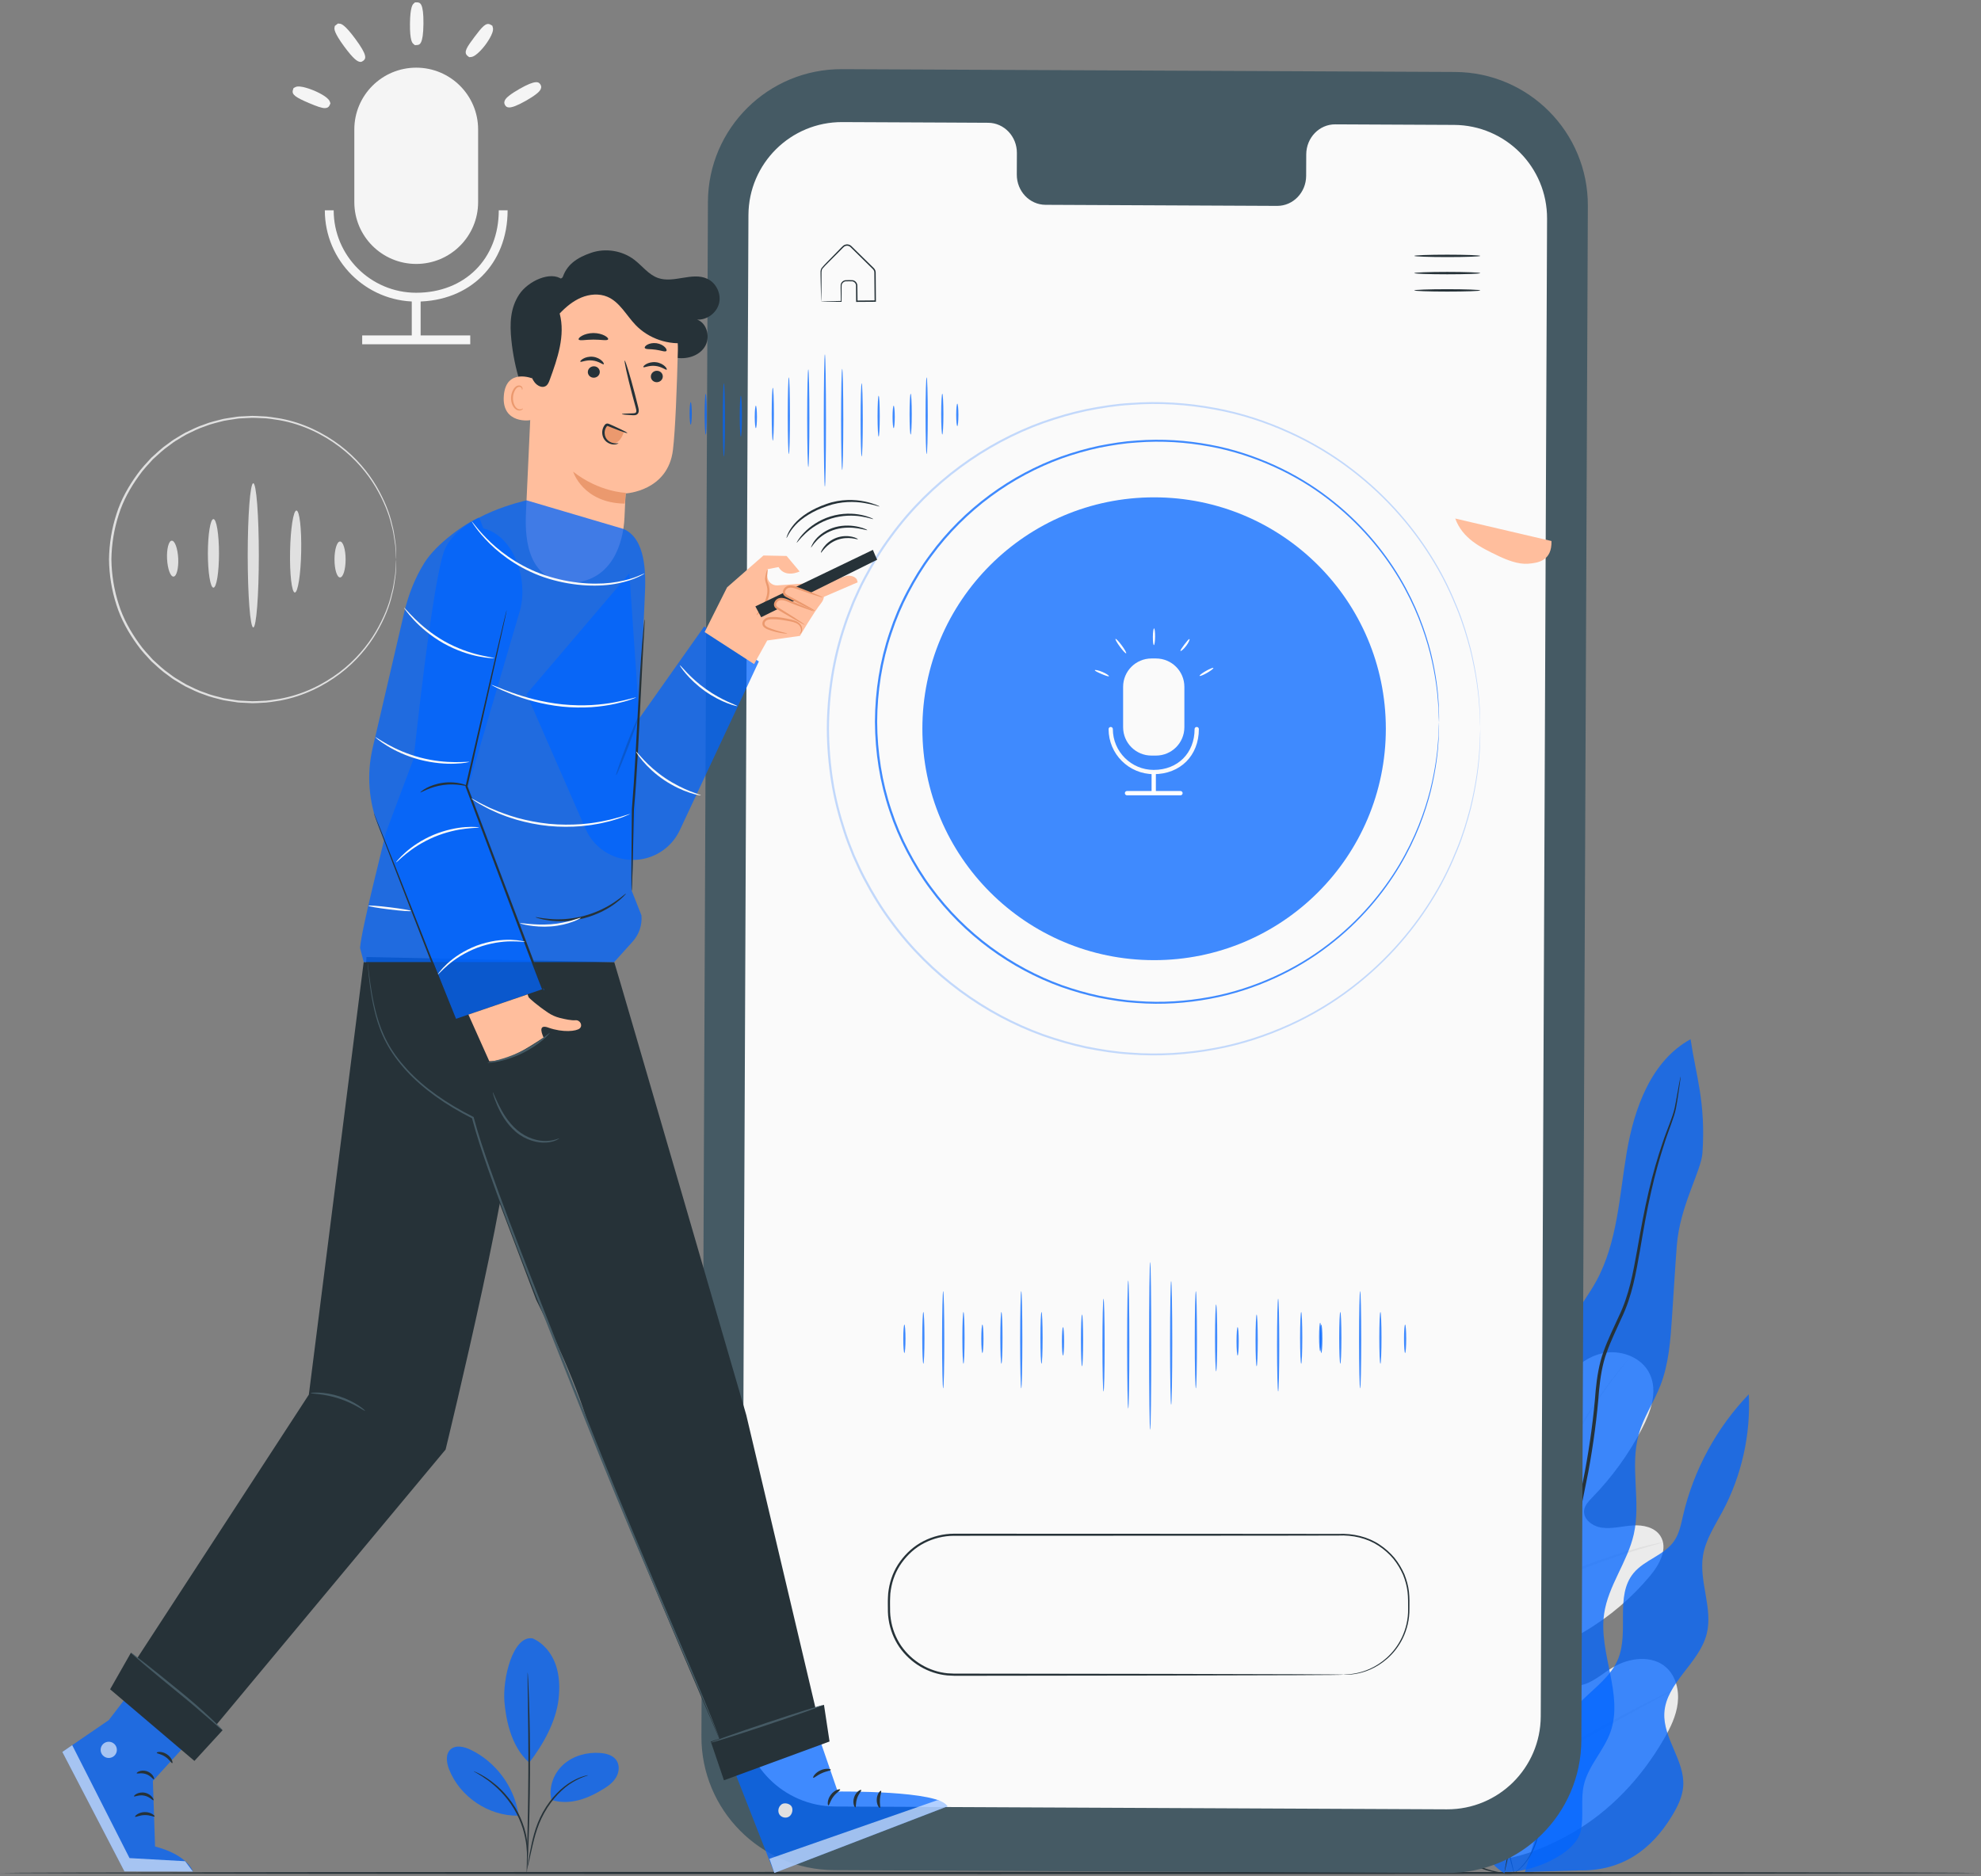 <svg width="342" height="324" viewBox="0 0 342 324" fill="none" xmlns="http://www.w3.org/2000/svg">
<rect x="0" y="0" width="342" height="324" fill="#808080" stroke="none"/>
<g clip-path="url(#clip0_3842_3052)">
<path d="M43.725 108.345C43.194 108.345 42.766 102.772 42.766 95.895C42.766 89.018 43.194 83.445 43.725 83.445C44.257 83.445 44.685 89.018 44.685 95.895C44.685 102.772 44.257 108.345 43.725 108.345Z" fill="#E0E0E0"/>
<path d="M36.847 101.478C36.316 101.478 35.888 98.825 35.888 95.559C35.888 92.294 36.316 89.633 36.847 89.633C37.379 89.633 37.807 92.286 37.807 95.559C37.807 98.832 37.379 101.478 36.847 101.478Z" fill="#E0E0E0"/>
<path d="M29.955 99.564C29.424 99.594 28.929 98.223 28.84 96.513C28.759 94.803 29.121 93.388 29.652 93.365C30.184 93.343 30.678 94.707 30.767 96.417C30.848 98.127 30.486 99.535 29.962 99.564H29.955Z" fill="#E0E0E0"/>
<path d="M50.898 102.314C50.367 102.307 49.998 99.123 50.079 95.216C50.153 91.302 50.647 88.14 51.179 88.154C51.71 88.162 52.079 91.346 51.998 95.253C51.924 99.167 51.43 102.329 50.898 102.314Z" fill="#E0E0E0"/>
<path d="M58.706 99.71C58.175 99.71 57.747 98.325 57.747 96.607C57.747 94.89 58.175 93.504 58.706 93.504C59.238 93.504 59.666 94.89 59.666 96.607C59.666 98.325 59.238 99.71 58.706 99.71Z" fill="#E0E0E0"/>
<path d="M68.403 96.616C68.403 96.616 68.381 96.483 68.366 96.218C68.344 95.938 68.322 95.547 68.285 95.046C68.27 94.788 68.248 94.501 68.233 94.184C68.196 93.867 68.13 93.528 68.078 93.152C67.96 92.407 67.849 91.545 67.562 90.609C67.126 88.707 66.233 86.459 64.824 84.078C63.407 81.704 61.355 79.228 58.573 77.127C55.798 75.041 52.293 73.272 48.249 72.557C47.238 72.417 46.212 72.203 45.15 72.203C44.618 72.188 44.087 72.137 43.548 72.144C43.009 72.174 42.471 72.203 41.925 72.225C41.652 72.247 41.379 72.24 41.105 72.277L40.286 72.402C39.74 72.491 39.187 72.557 38.641 72.668C37.556 72.962 36.441 73.183 35.371 73.626C34.272 73.98 33.239 74.518 32.176 75.026C31.66 75.306 31.165 75.631 30.648 75.94C30.125 76.228 29.652 76.589 29.172 76.957C28.176 77.643 27.305 78.498 26.39 79.316C25.564 80.23 24.701 81.122 23.992 82.154C22.531 84.174 21.262 86.422 20.494 88.891C19.697 91.346 19.269 93.955 19.232 96.609C19.269 99.262 19.697 101.872 20.494 104.334C21.262 106.803 22.538 109.051 23.992 111.078C24.701 112.11 25.571 113.002 26.39 113.916C27.305 114.741 28.176 115.596 29.172 116.275C29.652 116.643 30.132 117.004 30.648 117.292C31.158 117.594 31.66 117.926 32.176 118.206C33.239 118.714 34.272 119.26 35.371 119.606C36.434 120.049 37.556 120.27 38.641 120.565C39.187 120.675 39.748 120.741 40.286 120.83L41.105 120.955C41.379 120.992 41.652 120.992 41.925 121.007C42.471 121.036 43.009 121.066 43.548 121.088C44.087 121.095 44.618 121.044 45.15 121.029C46.212 121.029 47.238 120.815 48.249 120.675C52.293 119.96 55.798 118.184 58.573 116.105C61.355 114.004 63.407 111.52 64.824 109.147C66.233 106.766 67.126 104.518 67.562 102.616C67.849 101.68 67.96 100.818 68.078 100.073C68.137 99.704 68.204 99.358 68.233 99.041C68.255 98.724 68.27 98.437 68.285 98.179C68.322 97.677 68.344 97.287 68.366 97.007C68.388 96.741 68.403 96.609 68.403 96.609C68.403 96.609 68.403 96.741 68.403 97.007C68.395 97.287 68.381 97.677 68.366 98.179C68.359 98.437 68.344 98.724 68.329 99.041C68.3 99.358 68.241 99.704 68.189 100.08C68.086 100.832 67.982 101.695 67.702 102.646C67.289 104.562 66.41 106.84 65.008 109.25C63.591 111.653 61.547 114.166 58.736 116.311C55.939 118.434 52.396 120.24 48.301 120.985C47.275 121.132 46.234 121.346 45.157 121.361C44.618 121.383 44.08 121.434 43.541 121.427C42.995 121.397 42.449 121.375 41.895 121.346C41.622 121.331 41.342 121.331 41.061 121.294L40.235 121.169C39.681 121.081 39.12 121.014 38.559 120.904C37.46 120.609 36.323 120.388 35.239 119.938C34.124 119.584 33.069 119.039 31.992 118.523C31.468 118.243 30.958 117.911 30.442 117.601C29.91 117.307 29.423 116.938 28.936 116.569C27.925 115.877 27.04 115.014 26.11 114.174C25.269 113.252 24.39 112.346 23.667 111.299C22.184 109.25 20.892 106.965 20.103 104.451C19.291 101.96 18.856 99.306 18.819 96.609C18.856 93.911 19.291 91.265 20.103 88.773C20.885 86.267 22.184 83.982 23.667 81.933C24.39 80.886 25.269 79.98 26.11 79.058C27.04 78.225 27.925 77.356 28.936 76.67C29.423 76.302 29.91 75.933 30.442 75.638C30.958 75.329 31.468 74.997 31.992 74.717C33.069 74.201 34.124 73.655 35.239 73.302C36.323 72.852 37.46 72.631 38.552 72.336C39.106 72.225 39.674 72.159 40.227 72.07L41.054 71.945C41.327 71.908 41.607 71.908 41.888 71.894C42.441 71.864 42.987 71.842 43.533 71.812C44.08 71.812 44.618 71.857 45.15 71.879C46.227 71.886 47.26 72.1 48.293 72.247C52.389 72.984 55.931 74.798 58.728 76.913C61.532 79.051 63.584 81.572 65.001 83.975C66.403 86.392 67.281 88.663 67.702 90.579C67.975 91.523 68.078 92.392 68.189 93.144C68.241 93.52 68.3 93.859 68.329 94.184C68.344 94.501 68.351 94.788 68.366 95.046C68.381 95.547 68.395 95.938 68.403 96.218C68.403 96.483 68.403 96.616 68.403 96.616Z" fill="#E0E0E0"/>
<path d="M71.857 45.576C65.953 45.576 61.171 40.799 61.171 34.902V22.357C61.171 16.46 65.953 11.684 71.857 11.684C77.761 11.684 82.543 16.46 82.543 22.357V34.902C82.543 40.799 77.761 45.576 71.857 45.576Z" fill="#F5F5F5"/>
<path d="M71.857 52.078C63.156 52.078 56.079 45.009 56.079 36.318H57.607C57.607 44.169 63.998 50.552 71.857 50.552C80.248 50.544 86.107 44.692 86.107 36.318H87.635C87.635 45.584 81.148 52.07 71.857 52.078Z" fill="#F5F5F5"/>
<path d="M72.617 51.303H71.089V59.02H72.617V51.303Z" fill="#F5F5F5"/>
<path d="M81.185 57.922H62.529V59.448H81.185V57.922Z" fill="#F5F5F5"/>
<path d="M56.101 18.672C55.541 18.672 54.684 18.363 53.341 17.795C51.061 16.822 50.301 16.335 50.574 15.525L50.677 15.208L51.032 15.024C51.829 14.662 53.851 15.495 54.249 15.657C54.648 15.827 56.64 16.704 56.935 17.53L57.046 17.847L56.891 18.208C56.729 18.517 56.485 18.665 56.094 18.665L56.101 18.672Z" fill="#F5F5F5"/>
<path d="M62.204 10.682C61.717 10.682 60.979 10.136 59.444 8.058C57.621 5.588 57.718 4.984 57.747 4.792L57.799 4.483L58.337 4.062L58.706 4.099C58.906 4.129 59.503 4.217 61.326 6.687C63.459 9.576 63.208 10.121 62.699 10.505C62.559 10.608 62.404 10.696 62.219 10.696L62.204 10.682Z" fill="#F5F5F5"/>
<path d="M71.62 7.792L71.325 7.541C71.185 7.401 70.742 6.989 70.779 4.077C70.808 1.165 71.259 0.76 71.406 0.627L71.65 0.406H72.034C72.499 0.45 73.141 0.495 73.104 4.107C73.067 7.718 72.425 7.755 71.952 7.777L71.62 7.799V7.792Z" fill="#F5F5F5"/>
<path d="M80.993 9.864L80.676 9.614C80.004 8.995 80.609 8.125 81.923 6.37C83.244 4.623 83.915 3.798 84.705 4.27L85 4.439L85.103 4.837C85.288 5.744 83.938 7.557 83.783 7.764C83.635 7.97 82.255 9.761 81.34 9.842L80.993 9.872V9.864Z" fill="#F5F5F5"/>
<path d="M87.908 18.554C87.487 18.554 87.31 18.355 87.177 18.119C86.772 17.404 87.561 16.785 87.938 16.49C88.38 16.143 89 15.745 89.672 15.362C92.506 13.748 93.029 14.117 93.317 14.625C93.723 15.34 92.934 15.959 92.557 16.254C92.115 16.601 91.495 16.999 90.823 17.382C89.273 18.259 88.417 18.554 87.908 18.554Z" fill="#F5F5F5"/>
<path d="M250.542 321.007C237.465 315.081 232.056 300.575 230.012 287.019C229.672 284.756 228.978 282.434 229.687 280.26C230.388 278.085 232.639 276.28 234.831 276.847C236.646 277.326 237.738 279.132 238.971 280.562C240.609 282.471 242.793 283.894 245.192 284.624C246.764 285.103 248.623 285.228 249.893 284.181C251.634 282.751 251.368 280.031 250.933 277.791C250.129 273.626 249.332 269.461 248.527 265.297C248.099 263.063 247.664 260.778 247.966 258.53C248.269 256.275 249.442 254.019 251.457 253.031C253.479 252.044 256.342 252.781 257.198 254.881C257.553 255.759 257.545 256.739 257.781 257.653C258.018 258.567 258.637 259.518 259.575 259.614C260.519 259.71 261.294 258.913 261.84 258.132C263.729 255.442 264.763 252.243 265.685 249.08C266.615 245.918 267.486 242.69 269.124 239.837C270.762 236.985 273.301 234.493 276.474 233.719C279.647 232.945 283.433 234.287 284.828 237.279C286.23 240.279 284.983 243.825 283.448 246.751C281.182 251.093 278.282 255.095 274.88 258.589C274.268 259.223 273.604 259.901 273.485 260.778C273.279 262.363 274.969 263.579 276.533 263.793C278.304 264.036 280.083 263.528 281.869 263.41C283.655 263.292 285.691 263.712 286.658 265.238C288.001 267.353 286.533 270.103 284.939 272.027C281.751 275.867 277.906 279.154 273.626 281.683C272.091 282.589 270.452 283.437 269.338 284.845C268.224 286.245 267.796 288.405 268.895 289.835C269.995 291.265 272.142 291.383 273.81 290.742C275.478 290.1 276.843 288.877 278.378 287.955C281.242 286.223 285.256 285.7 287.721 287.992C289.344 289.496 289.905 291.906 289.64 294.11C289.374 296.314 288.378 298.356 287.271 300.265C283.411 306.958 277.965 312.788 271.286 316.584C264.608 320.381 258.114 322.275 250.542 321" fill="#EBEBEB"/>
<path d="M251.671 323.455C251.169 318.03 251.722 319.084 252.453 311.919C253.176 304.754 254.615 296.963 256.408 288.862C256.866 286.843 257.316 284.838 257.751 282.87C258.202 280.902 258.637 278.956 259.19 277.076C260.275 273.31 261.604 269.779 262.976 266.454C264.341 263.138 265.766 260.034 267.109 257.145C268.467 254.255 269.78 251.587 271.079 249.214C273.669 244.445 276.208 240.847 278.045 238.452C278.968 237.25 279.706 236.344 280.222 235.732C280.466 235.444 280.665 235.216 280.813 235.039C280.946 234.884 281.02 234.811 281.027 234.811C281.027 234.811 280.975 234.899 280.85 235.061C280.71 235.238 280.525 235.474 280.296 235.776C279.809 236.403 279.086 237.324 278.186 238.54C276.385 240.965 273.891 244.57 271.345 249.346C270.061 251.727 268.769 254.395 267.434 257.285C266.098 260.182 264.696 263.278 263.338 266.595C261.98 269.912 260.666 273.435 259.589 277.179C259.043 279.052 258.607 280.983 258.157 282.951C257.714 284.919 257.264 286.917 256.814 288.936C255.028 297.03 253.574 304.799 252.836 311.941C252.084 319.084 251.501 317.993 251.966 323.411" fill="#E0E0E0"/>
<path d="M259.309 277.039C259.309 277.039 259.139 276.722 258.91 276.125C258.674 275.528 258.372 274.658 258.003 273.567C257.272 271.4 256.364 268.37 255.375 265.024C254.387 261.678 253.442 258.67 252.682 256.518C252.305 255.442 251.988 254.572 251.767 253.975C251.545 253.378 251.435 253.039 251.464 253.024C251.494 253.009 251.649 253.326 251.922 253.908C252.195 254.491 252.549 255.346 252.962 256.407C253.796 258.537 254.792 261.545 255.781 264.891C256.748 268.193 257.619 271.179 258.29 273.464C258.6 274.496 258.859 275.358 259.065 276.058C259.25 276.67 259.338 277.017 259.309 277.024V277.039Z" fill="#E0E0E0"/>
<path d="M287.1 266.322C287.1 266.322 286.709 266.477 285.979 266.676C285.255 266.882 284.2 267.17 282.909 267.561C280.326 268.335 276.791 269.529 272.954 271.018C269.116 272.514 265.699 274.01 263.264 275.168C262.039 275.735 261.065 276.222 260.386 276.561C259.707 276.9 259.331 277.069 259.316 277.047C259.301 277.018 259.655 276.797 260.312 276.421C260.969 276.045 261.928 275.514 263.139 274.91C265.552 273.679 268.961 272.131 272.806 270.634C276.658 269.145 280.215 267.988 282.828 267.288C284.134 266.927 285.196 266.683 285.942 266.529C286.687 266.381 287.093 266.308 287.1 266.337V266.322Z" fill="#E0E0E0"/>
<path d="M252.711 311.319C252.711 311.319 252.608 311.216 252.445 311.002C252.261 310.744 252.032 310.434 251.759 310.051C251.169 309.225 250.342 308.009 249.339 306.483C247.339 303.446 244.704 299.164 241.863 294.402C239.022 289.633 236.432 285.336 234.498 282.262C233.553 280.766 232.771 279.542 232.196 278.628C231.945 278.23 231.745 277.906 231.576 277.633C231.436 277.405 231.369 277.279 231.384 277.272C231.399 277.264 231.487 277.375 231.65 277.589C231.834 277.847 232.063 278.156 232.336 278.54C232.926 279.365 233.753 280.581 234.756 282.107C236.756 285.144 239.391 289.427 242.232 294.188C245.073 298.95 247.663 303.255 249.597 306.329C250.542 307.817 251.324 309.048 251.899 309.962C252.15 310.361 252.35 310.685 252.519 310.958C252.66 311.186 252.726 311.311 252.711 311.319Z" fill="#E0E0E0"/>
<path d="M288.68 291.905C288.68 291.905 288.562 291.993 288.333 292.133C288.052 292.288 287.705 292.48 287.292 292.708C286.325 293.232 285.027 293.939 283.44 294.794C280.193 296.556 275.728 299.04 270.799 301.797C265.869 304.554 261.382 307.001 258.091 308.696C256.445 309.544 255.109 310.214 254.179 310.664C253.744 310.87 253.39 311.033 253.102 311.173C252.851 311.283 252.718 311.335 252.711 311.32C252.711 311.305 252.829 311.232 253.058 311.092C253.338 310.937 253.685 310.745 254.098 310.517C255.065 309.993 256.364 309.286 257.951 308.431C261.205 306.669 265.662 304.185 270.592 301.428C275.522 298.671 280.008 296.224 283.292 294.529C284.938 293.681 286.274 293.01 287.204 292.561C287.639 292.354 287.993 292.192 288.281 292.052C288.532 291.942 288.665 291.89 288.672 291.905H288.68Z" fill="#E0E0E0"/>
<path d="M341.599 323.418C341.599 323.521 265.131 323.61 170.826 323.61C76.521 323.61 0.038 323.521 0.038 323.418C0.038 323.315 76.491 323.227 170.826 323.227C265.16 323.227 341.599 323.315 341.599 323.418Z" fill="#263238"/>
<path d="M269.728 301.809C268.961 298.757 270.975 295.713 273.234 293.516C275.484 291.32 278.178 289.352 279.359 286.44C281.277 281.715 278.768 275.568 282.015 271.639C283.927 269.325 287.329 268.565 289.026 266.096C289.919 264.799 290.214 263.199 290.569 261.666C292.384 253.853 296.347 246.548 301.911 240.762C302.258 247.735 300.679 254.789 297.395 260.951C296.074 263.428 294.458 265.838 294.007 268.61C293.277 273.106 295.771 277.757 294.635 282.172C293.343 287.221 287.639 290.568 287.336 295.772C287.085 300.172 290.901 304.05 290.591 308.443C290.458 310.315 289.58 312.047 288.598 313.647C285.159 319.278 280.134 323.148 272.555 322.978L263.264 323.251L269.721 301.816L269.728 301.809Z" fill="#0064FF" fill-opacity="0.749"/>
<path d="M261.39 323.475C261.39 323.475 261.168 323.467 260.74 323.475C260.312 323.46 259.678 323.438 258.851 323.283C258.032 323.136 257.021 322.9 255.877 322.458C254.748 322.015 253.456 321.396 252.254 320.386C251.678 319.863 251.11 319.229 250.822 318.426C250.534 317.622 250.482 316.686 250.438 315.728C250.401 314.762 250.416 313.745 250.261 312.691C250.114 311.629 249.7 310.568 249.125 309.58C248.018 307.597 246.261 305.784 245.737 303.293C245.154 300.823 245.619 298.104 246.084 295.317C246.542 292.546 247.014 289.42 245.937 286.391C244.933 283.391 242.918 280.745 241.974 277.59C241.022 274.413 241.509 270.919 241.324 267.337C241.243 265.546 240.896 263.688 240.107 261.993C239.347 260.29 238.313 258.735 237.538 257.047C235.967 253.663 235.701 249.764 235.28 245.865C235.074 243.904 234.867 241.929 234.653 239.931C234.446 237.948 234.277 235.877 233.642 233.894C233.074 231.904 232.24 229.988 231.435 228.078C231.044 227.12 230.631 226.155 230.41 225.182C230.255 224.201 230.196 223.118 230.144 222.086C230.055 219.992 230.151 217.877 230.424 215.761C230.683 213.646 231.089 211.523 231.332 209.356C231.347 209.231 231.362 209.098 231.376 208.98L230.948 209.216C232.838 210.174 234.461 211.597 235.716 213.285C236.992 214.958 237.93 216.86 238.675 218.806C240.173 222.72 240.712 226.855 241.479 230.865C242.225 234.867 243.228 238.87 245.317 242.29C246.357 243.993 247.582 245.504 248.638 247.096C249.685 248.673 250.578 250.361 250.837 252.167C251.375 255.816 249.206 259.273 249.634 262.98C249.796 264.808 250.519 266.496 251.375 268C252.231 269.519 253.228 270.904 254.158 272.283C255.087 273.661 255.966 275.039 256.6 276.492C257.242 277.936 257.597 279.462 257.692 280.995C257.914 284.054 257.464 287.025 257.692 289.892C257.884 292.774 258.895 295.369 260.017 297.661C261.154 299.961 262.401 302.025 263.449 304.015C263.973 305.01 264.46 305.983 264.851 306.941C265.264 307.892 265.463 308.873 265.655 309.809C265.958 311.696 265.936 313.465 265.744 315.027C265.36 318.168 264.216 320.43 263.183 321.72C262.142 323.018 261.331 323.438 261.375 323.489C261.375 323.489 261.559 323.372 261.906 323.121C262.083 322.996 262.297 322.841 262.519 322.605C262.74 322.376 263.028 322.141 263.272 321.794C264.349 320.512 265.544 318.234 265.965 315.057C266.179 313.48 266.223 311.688 265.928 309.765C265.744 308.814 265.544 307.811 265.131 306.831C264.74 305.851 264.26 304.87 263.736 303.868C262.703 301.863 261.463 299.791 260.349 297.499C259.242 295.221 258.275 292.671 258.098 289.863C257.884 287.062 258.349 284.091 258.135 280.966C258.039 279.403 257.685 277.804 257.021 276.307C256.371 274.804 255.486 273.403 254.556 272.017C253.626 270.632 252.637 269.253 251.803 267.764C250.97 266.283 250.291 264.668 250.136 262.944C249.708 259.464 251.885 256.03 251.361 252.108C251.088 250.177 250.15 248.415 249.088 246.808C248.018 245.194 246.8 243.676 245.789 242.017C243.76 238.693 242.778 234.764 242.04 230.776C241.28 226.788 240.749 222.609 239.221 218.614C238.461 216.631 237.502 214.678 236.181 212.946C234.882 211.199 233.192 209.71 231.207 208.707L230.83 208.516L230.779 208.936C230.764 209.054 230.749 209.179 230.734 209.304C230.491 211.449 230.092 213.565 229.827 215.71C229.554 217.847 229.45 220 229.546 222.13C229.605 223.206 229.65 224.231 229.827 225.322C230.07 226.39 230.491 227.356 230.889 228.329C231.701 230.253 232.52 232.133 233.081 234.086C233.701 236.017 233.871 238.015 234.077 240.027C234.291 242.024 234.498 244 234.712 245.961C235.14 249.845 235.406 253.803 237.037 257.312C237.841 259.044 238.874 260.6 239.612 262.243C240.372 263.88 240.704 265.641 240.793 267.403C240.985 270.912 240.498 274.457 241.487 277.767C242.483 281.04 244.505 283.671 245.486 286.583C246.534 289.487 246.099 292.516 245.656 295.295C245.206 298.081 244.734 300.853 245.354 303.425C245.929 306.035 247.73 307.863 248.815 309.794C249.383 310.752 249.781 311.762 249.929 312.787C250.091 313.811 250.084 314.821 250.128 315.787C250.18 316.752 250.232 317.703 250.549 318.558C250.866 319.421 251.471 320.077 252.069 320.607C253.324 321.632 254.63 322.236 255.781 322.664C256.94 323.084 257.966 323.313 258.792 323.438C260.46 323.711 261.345 323.512 261.345 323.512L261.39 323.475Z" fill="#263238"/>
<path d="M232.668 214.035C232.668 214.035 232.668 214.138 232.697 214.33C232.734 214.559 232.779 214.831 232.838 215.178C232.978 215.922 233.148 217.013 233.465 218.428C233.797 219.851 234.609 221.428 235.28 223.345C235.989 225.254 236.697 227.458 237.354 229.927C238.018 232.396 238.601 235.139 239.221 238.094C239.856 241.021 240.52 244.271 242.136 247.308C242.889 248.834 243.723 250.36 244.372 251.989C245.036 253.61 245.383 255.372 245.627 257.193C246.04 260.849 246.704 264.652 247.56 268.47C249.398 276.085 251.147 283.338 252.741 289.942C254.401 296.51 255.899 302.429 257.168 307.419C258.438 312.35 259.471 316.36 260.202 319.191C260.563 320.54 260.851 321.608 261.058 322.382C261.154 322.721 261.235 322.987 261.294 323.208C261.353 323.392 261.382 323.488 261.397 323.488C261.404 323.488 261.397 323.385 261.353 323.193C261.309 322.972 261.249 322.692 261.176 322.353C260.991 321.572 260.748 320.495 260.43 319.132C259.744 316.294 258.777 312.269 257.582 307.316C256.357 302.318 254.896 296.392 253.279 289.81C251.7 283.205 249.966 275.959 248.151 268.345C247.294 264.527 246.638 260.79 246.21 257.112C245.959 255.276 245.59 253.456 244.903 251.782C244.232 250.109 243.383 248.583 242.631 247.072C241.029 244.094 240.372 240.94 239.708 237.998C239.066 235.05 238.454 232.301 237.76 229.824C237.074 227.347 236.328 225.136 235.59 223.234C234.882 221.31 234.048 219.755 233.694 218.377C233.354 216.998 233.14 215.893 232.963 215.163C232.882 214.824 232.816 214.551 232.764 214.33C232.712 214.146 232.683 214.05 232.675 214.05L232.668 214.035Z" fill="#263238"/>
<path d="M259.751 323.497C253.707 319.863 252.025 308.917 254.593 302.356C257.161 295.789 261.626 289.803 262.349 282.793C262.902 277.405 261.168 271.862 262.452 266.599C264.186 259.494 271.175 254.024 271.138 246.712C271.116 242.606 268.799 238.737 269.013 234.638C269.271 229.611 273.153 225.646 275.573 221.23C279.27 214.471 279.558 206.459 280.857 198.867C282.156 191.274 285.1 183.151 291.86 179.451C292.82 185.908 294.495 190.338 293.912 199.08C293.705 202.22 290.015 208.206 289.484 215.083C289.167 219.196 288.938 223.309 288.657 227.422C288.392 231.425 288.104 235.501 286.65 239.238C285.536 242.105 283.75 244.7 282.916 247.663C281.344 253.228 283.329 259.28 282.06 264.926C280.983 269.71 277.64 273.808 276.938 278.658C275.95 285.469 280.326 292.582 278.031 299.076C276.887 302.297 274.215 304.877 273.441 308.202C272.843 310.781 273.463 313.523 272.917 316.118C272.038 320.297 264.024 323.504 259.759 323.224" fill="#0064FF" fill-opacity="0.749"/>
<path d="M290.148 185.85C290.148 185.85 290.111 185.968 290.06 186.203C290.008 186.469 289.942 186.815 289.861 187.25C289.676 188.171 289.477 189.55 289.123 191.282C288.746 193.014 287.794 194.997 287.005 197.415C286.185 199.818 285.366 202.597 284.636 205.707C283.898 208.818 283.271 212.267 282.621 215.96C281.95 219.646 281.278 223.612 279.433 227.393C278.57 229.309 277.596 231.248 276.843 233.356C276.075 235.464 275.706 237.742 275.485 240.027C275.138 244.612 274.503 249.292 273.618 254.083C271.721 263.629 269.921 272.725 268.275 281.003C266.578 289.258 265.05 296.696 263.759 302.961C262.504 309.189 261.478 314.239 260.762 317.777C260.43 319.502 260.165 320.85 259.98 321.809C259.899 322.244 259.84 322.59 259.788 322.863C259.751 323.099 259.737 323.224 259.744 323.224C259.751 323.224 259.788 323.106 259.847 322.87C259.914 322.605 259.995 322.258 260.091 321.831C260.305 320.873 260.6 319.531 260.984 317.821C261.744 314.29 262.829 309.256 264.164 303.049C265.485 296.791 267.057 289.369 268.806 281.121C270.467 272.843 272.282 263.747 274.201 254.194C275.086 249.41 275.721 244.663 276.061 240.093C276.282 237.816 276.629 235.604 277.374 233.555C278.105 231.491 279.071 229.56 279.927 227.629C281.787 223.788 282.451 219.727 283.101 216.056C283.728 212.356 284.326 208.921 285.042 205.818C285.743 202.715 286.525 199.936 287.315 197.533C288.06 195.122 288.99 193.125 289.344 191.348C289.669 189.579 289.831 188.216 289.979 187.28C290.038 186.837 290.082 186.491 290.119 186.218C290.148 185.982 290.156 185.857 290.148 185.857V185.85Z" fill="#263238"/>
<path d="M91.973 282.924C93.84 283.735 95.213 285.46 95.907 287.369C96.593 289.286 96.659 291.372 96.431 293.391C95.988 297.298 93.767 301.249 91.368 304.367C88.07 301.492 87.317 296.48 87.088 293.915C86.734 289.861 88.556 282.313 91.973 282.917" fill="#0064FF" fill-opacity="0.749"/>
<path d="M95.199 310.823C94.675 308.612 95.59 306.187 97.287 304.676C98.985 303.165 101.361 302.524 103.627 302.7C104.675 302.782 105.811 303.084 106.409 303.946C106.97 304.75 106.911 305.877 106.453 306.747C105.996 307.617 105.213 308.266 104.379 308.789C101.523 310.58 98.431 311.789 95.207 310.816" fill="#0064FF" fill-opacity="0.749"/>
<path d="M90.97 322.815C90.97 322.815 90.993 322.528 91.088 322.012C91.192 321.444 91.325 320.714 91.487 319.845C91.849 318.031 92.321 315.429 93.73 312.908C95.125 310.395 97.073 308.537 98.712 307.616C99.523 307.144 100.239 306.864 100.741 306.717C100.992 306.636 101.191 306.599 101.324 306.569C101.457 306.54 101.531 306.532 101.531 306.54C101.553 306.606 100.387 306.812 98.808 307.785C97.221 308.729 95.339 310.564 93.966 313.041C92.587 315.51 92.085 318.075 91.671 319.881C91.472 320.788 91.31 321.525 91.184 322.034C91.059 322.542 90.978 322.815 90.956 322.815H90.97Z" fill="#263238"/>
<path d="M91.096 288.797C91.096 288.797 91.118 288.915 91.132 289.151C91.147 289.409 91.169 289.748 91.191 290.161C91.236 291.038 91.287 292.306 91.339 293.868C91.442 297.001 91.523 301.328 91.501 306.111C91.479 310.895 91.361 315.222 91.236 318.355C91.169 319.917 91.11 321.185 91.051 322.062C91.022 322.475 91 322.807 90.985 323.072C90.963 323.301 90.948 323.426 90.941 323.426C90.933 323.426 90.926 323.301 90.926 323.072C90.926 322.814 90.933 322.475 90.941 322.062C90.963 321.148 90.992 319.895 91.029 318.355C91.103 315.222 91.192 310.895 91.214 306.119C91.236 301.342 91.184 297.016 91.14 293.883C91.118 292.342 91.096 291.082 91.081 290.175C91.081 289.762 91.081 289.423 91.081 289.165C91.081 288.937 91.081 288.812 91.096 288.812V288.797Z" fill="#263238"/>
<path d="M89.494 313.205C88.742 308.472 85.553 304.197 81.229 302.133C80.129 301.61 78.69 301.264 77.783 302.082C76.875 302.9 77.082 304.374 77.524 305.509C79.369 310.249 84.329 313.588 89.413 313.529" fill="#0064FF" fill-opacity="0.749"/>
<path d="M81.768 305.843C81.768 305.843 82.026 305.932 82.469 306.146C82.69 306.249 82.963 306.381 83.258 306.566C83.554 306.75 83.915 306.934 84.262 307.192C84.624 307.443 85.022 307.716 85.413 308.055C85.827 308.372 86.218 308.755 86.638 309.168C87.45 310.001 88.269 311.003 88.963 312.153C89.649 313.31 90.151 314.504 90.498 315.617C90.653 316.178 90.808 316.716 90.882 317.224C90.992 317.733 91.037 318.212 91.081 318.647C91.14 319.082 91.118 319.487 91.133 319.834C91.147 320.18 91.133 320.482 91.103 320.725C91.066 321.212 91.037 321.485 91.022 321.485C90.956 321.485 91.066 320.394 90.874 318.669C90.815 318.241 90.764 317.762 90.646 317.268C90.557 316.767 90.402 316.244 90.24 315.691C89.885 314.6 89.391 313.436 88.712 312.3C88.026 311.165 87.229 310.185 86.439 309.352C86.033 308.947 85.65 308.563 85.251 308.239C84.875 307.892 84.484 307.62 84.137 307.354C82.72 306.337 81.731 305.888 81.76 305.836L81.768 305.843Z" fill="#263238"/>
<path d="M249.847 323.42L144.037 322.933C131.315 322.874 121.042 312.525 121.094 299.818L122.216 34.866C122.267 22.151 132.636 11.883 145.373 11.942L251.183 12.428C263.906 12.487 274.178 22.836 274.127 35.544L273.005 300.496C272.953 313.211 262.585 323.479 249.847 323.42Z" fill="#455A64"/>
<path d="M251.028 21.569L230.512 21.473C227.76 21.458 225.524 23.78 225.509 26.655L225.494 30.37C225.479 33.245 223.243 35.559 220.491 35.552L180.5 35.367C177.748 35.353 175.526 33.016 175.541 30.141L175.556 26.426C175.571 23.552 173.349 21.215 170.597 21.2L163.379 21.163L145.425 21.082C136.51 21.038 129.248 28.232 129.211 37.136L128.119 295.75C128.082 304.654 135.278 311.9 144.185 311.944L249.781 312.43C258.695 312.475 265.957 305.28 265.994 296.376L267.086 37.763C267.123 28.859 259.928 21.613 251.02 21.569H251.028Z" fill="#FAFAFA"/>
<path d="M198.566 217.893C198.669 217.893 198.758 224.394 198.758 232.406C198.758 240.419 198.669 246.92 198.566 246.92C198.463 246.92 198.374 240.419 198.374 232.406C198.374 224.394 198.463 217.893 198.566 217.893Z" fill="#0064FF" fill-opacity="0.749"/>
<path d="M194.78 221.086C194.884 221.086 194.972 226.047 194.972 232.165C194.972 238.283 194.884 243.243 194.78 243.243C194.677 243.243 194.588 238.283 194.588 232.165C194.588 226.047 194.677 221.086 194.78 221.086Z" fill="#0064FF" fill-opacity="0.749"/>
<path d="M190.515 224.246C190.618 224.246 190.706 227.836 190.706 232.273C190.706 236.711 190.618 240.3 190.515 240.3C190.411 240.3 190.323 236.711 190.323 232.273C190.323 227.836 190.411 224.246 190.515 224.246Z" fill="#0064FF" fill-opacity="0.749"/>
<path d="M186.803 226.982C186.906 226.982 186.995 228.987 186.995 231.457C186.995 233.926 186.906 235.931 186.803 235.931C186.699 235.931 186.611 233.926 186.611 231.457C186.611 228.987 186.699 226.982 186.803 226.982Z" fill="#0064FF" fill-opacity="0.749"/>
<path d="M183.519 229.162C183.622 229.162 183.71 230.26 183.71 231.617C183.71 232.973 183.622 234.071 183.519 234.071C183.415 234.071 183.327 232.973 183.327 231.617C183.327 230.26 183.415 229.162 183.519 229.162Z" fill="#0064FF" fill-opacity="0.749"/>
<path d="M179.807 226.543C179.91 226.543 179.999 228.548 179.999 231.017C179.999 233.486 179.91 235.491 179.807 235.491C179.704 235.491 179.615 233.486 179.615 231.017C179.615 228.548 179.704 226.543 179.807 226.543Z" fill="#0064FF" fill-opacity="0.749"/>
<path d="M176.309 222.939C176.412 222.939 176.501 226.706 176.501 231.342C176.501 235.979 176.412 239.753 176.309 239.753C176.206 239.753 176.117 235.986 176.117 231.342C176.117 226.699 176.206 222.939 176.309 222.939Z" fill="#0064FF" fill-opacity="0.749"/>
<path d="M220.661 224.246C220.764 224.246 220.853 227.836 220.853 232.273C220.853 236.711 220.764 240.3 220.661 240.3C220.558 240.3 220.469 236.711 220.469 232.273C220.469 227.836 220.558 224.246 220.661 224.246Z" fill="#0064FF" fill-opacity="0.749"/>
<path d="M216.949 226.982C217.052 226.982 217.141 228.987 217.141 231.457C217.141 233.926 217.052 235.931 216.949 235.931C216.846 235.931 216.757 233.926 216.757 231.457C216.757 228.987 216.846 226.982 216.949 226.982Z" fill="#0064FF" fill-opacity="0.749"/>
<path d="M213.665 229.162C213.768 229.162 213.857 230.26 213.857 231.617C213.857 232.973 213.768 234.071 213.665 234.071C213.562 234.071 213.473 232.973 213.473 231.617C213.473 230.26 213.562 229.162 213.665 229.162Z" fill="#0064FF" fill-opacity="0.749"/>
<path d="M209.953 225.232C210.056 225.232 210.145 227.82 210.145 231.019C210.145 234.218 210.056 236.805 209.953 236.805C209.85 236.805 209.761 234.218 209.761 231.019C209.761 227.82 209.85 225.232 209.953 225.232Z" fill="#0064FF" fill-opacity="0.749"/>
<path d="M206.455 222.939C206.558 222.939 206.646 226.706 206.646 231.342C206.646 235.979 206.558 239.753 206.455 239.753C206.351 239.753 206.263 235.986 206.263 231.342C206.263 226.699 206.351 222.939 206.455 222.939Z" fill="#0064FF" fill-opacity="0.749"/>
<path d="M202.189 221.195C202.293 221.195 202.381 225.986 202.381 231.898C202.381 237.81 202.293 242.601 202.189 242.601C202.086 242.601 201.998 237.81 201.998 231.898C201.998 225.986 202.086 221.195 202.189 221.195Z" fill="#0064FF" fill-opacity="0.749"/>
<path d="M224.638 235.495C224.535 235.495 224.446 233.49 224.446 231.021C224.446 228.552 224.535 226.547 224.638 226.547C224.741 226.547 224.83 228.552 224.83 231.021C224.83 233.49 224.741 235.495 224.638 235.495Z" fill="#0064FF" fill-opacity="0.749"/>
<path d="M227.915 233.313C227.811 233.313 227.723 232.215 227.723 230.859C227.723 229.503 227.811 228.404 227.915 228.404C228.018 228.404 228.106 229.503 228.106 230.859C228.106 232.215 228.018 233.313 227.915 233.313Z" fill="#0064FF" fill-opacity="0.749"/>
<path d="M172.885 226.543C172.988 226.543 173.077 228.548 173.077 231.017C173.077 233.486 172.988 235.491 172.885 235.491C172.781 235.491 172.693 233.486 172.693 231.017C172.693 228.548 172.781 226.543 172.885 226.543Z" fill="#0064FF" fill-opacity="0.749"/>
<path d="M169.601 228.725C169.704 228.725 169.792 229.823 169.792 231.179C169.792 232.535 169.704 233.634 169.601 233.634C169.497 233.634 169.409 232.535 169.409 231.179C169.409 229.823 169.497 228.725 169.601 228.725Z" fill="#0064FF" fill-opacity="0.749"/>
<path d="M166.332 226.543C166.435 226.543 166.523 228.548 166.523 231.017C166.523 233.486 166.435 235.491 166.332 235.491C166.228 235.491 166.14 233.486 166.14 231.017C166.14 228.548 166.228 226.543 166.332 226.543Z" fill="#0064FF" fill-opacity="0.749"/>
<path d="M162.833 222.939C162.937 222.939 163.025 226.706 163.025 231.342C163.025 235.979 162.937 239.753 162.833 239.753C162.73 239.753 162.642 235.986 162.642 231.342C162.642 226.699 162.73 222.939 162.833 222.939Z" fill="#0064FF" fill-opacity="0.749"/>
<path d="M159.409 226.543C159.512 226.543 159.601 228.548 159.601 231.017C159.601 233.486 159.512 235.491 159.409 235.491C159.306 235.491 159.217 233.486 159.217 231.017C159.217 228.548 159.306 226.543 159.409 226.543Z" fill="#0064FF" fill-opacity="0.749"/>
<path d="M156.133 228.725C156.236 228.725 156.325 229.823 156.325 231.179C156.325 232.535 156.236 233.634 156.133 233.634C156.029 233.634 155.941 232.535 155.941 231.179C155.941 229.823 156.029 228.725 156.133 228.725Z" fill="#0064FF" fill-opacity="0.749"/>
<path d="M238.313 226.543C238.416 226.543 238.505 228.548 238.505 231.017C238.505 233.486 238.416 235.491 238.313 235.491C238.21 235.491 238.121 233.486 238.121 231.017C238.121 228.548 238.21 226.543 238.313 226.543Z" fill="#0064FF" fill-opacity="0.749"/>
<path d="M234.815 222.939C234.918 222.939 235.007 226.706 235.007 231.342C235.007 235.979 234.918 239.753 234.815 239.753C234.712 239.753 234.623 235.986 234.623 231.342C234.623 226.699 234.712 222.939 234.815 222.939Z" fill="#0064FF" fill-opacity="0.749"/>
<path d="M231.391 226.543C231.494 226.543 231.583 228.548 231.583 231.017C231.583 233.486 231.494 235.491 231.391 235.491C231.288 235.491 231.199 233.486 231.199 231.017C231.199 228.548 231.288 226.543 231.391 226.543Z" fill="#0064FF" fill-opacity="0.749"/>
<path d="M228.107 228.725C228.211 228.725 228.299 229.823 228.299 231.179C228.299 232.535 228.211 233.634 228.107 233.634C228.004 233.634 227.916 232.535 227.916 231.179C227.916 229.823 228.004 228.725 228.107 228.725Z" fill="#0064FF" fill-opacity="0.749"/>
<path d="M242.579 228.725C242.682 228.725 242.77 229.823 242.77 231.179C242.77 232.535 242.682 233.634 242.579 233.634C242.475 233.634 242.387 232.535 242.387 231.179C242.387 229.823 242.475 228.725 242.579 228.725Z" fill="#0064FF" fill-opacity="0.749"/>
<g opacity="0.3">
<path d="M255.559 125.836C255.559 125.836 255.537 125.527 255.515 124.922C255.478 124.318 255.5 123.419 255.39 122.247C255.249 119.903 254.851 116.438 253.781 112.104C253.205 109.952 252.504 107.564 251.471 105.05C250.453 102.537 249.198 99.854 247.552 97.141C244.298 91.716 239.627 86.033 233.265 81.19C230.099 78.765 226.498 76.583 222.528 74.785C218.565 72.986 214.233 71.541 209.606 70.716C204.994 69.868 200.108 69.529 195.127 69.92C192.633 70.067 190.124 70.473 187.6 70.974C185.083 71.512 182.582 72.234 180.095 73.112C170.191 76.694 160.775 83.387 153.993 92.667C152.273 94.967 150.775 97.451 149.417 100.023C148.724 101.306 148.133 102.647 147.536 103.989C146.997 105.352 146.436 106.716 145.986 108.131C144.089 113.741 143.145 119.748 143.115 125.829C143.137 128.873 143.381 131.888 143.846 134.851C144.303 137.822 145.063 140.719 145.986 143.527C146.436 144.942 146.989 146.306 147.536 147.67C148.141 149.011 148.731 150.353 149.417 151.635C150.775 154.215 152.273 156.699 153.993 158.999C160.775 168.279 170.191 174.972 180.095 178.562C182.582 179.446 185.091 180.161 187.6 180.699C190.116 181.2 192.633 181.606 195.127 181.753C200.116 182.144 204.994 181.805 209.606 180.957C214.226 180.124 218.558 178.679 222.528 176.888C226.498 175.09 230.099 172.908 233.265 170.483C239.627 165.64 244.298 159.964 247.552 154.532C249.198 151.819 250.453 149.136 251.471 146.623C252.512 144.109 253.205 141.721 253.781 139.569C254.851 135.235 255.249 131.77 255.39 129.426C255.493 128.254 255.471 127.355 255.515 126.751C255.537 126.146 255.559 125.836 255.559 125.836C255.559 125.836 255.559 126.146 255.559 126.751C255.537 127.355 255.567 128.254 255.478 129.426C255.36 131.778 254.991 135.249 253.936 139.606C253.368 141.773 252.681 144.168 251.648 146.689C250.637 149.217 249.39 151.915 247.744 154.643C244.497 160.104 239.818 165.817 233.435 170.697C230.254 173.144 226.646 175.34 222.661 177.154C218.676 178.967 214.322 180.426 209.68 181.267C205.045 182.129 200.131 182.468 195.112 182.085C192.603 181.937 190.072 181.532 187.541 181.038C185.01 180.5 182.486 179.778 179.984 178.893C170.014 175.296 160.531 168.566 153.698 159.227C151.971 156.913 150.451 154.414 149.085 151.819C148.392 150.529 147.794 149.173 147.189 147.824C146.643 146.446 146.082 145.075 145.632 143.652C144.702 140.822 143.942 137.903 143.477 134.918C143.004 131.932 142.761 128.895 142.739 125.829C142.776 119.711 143.72 113.66 145.632 108.013C146.082 106.591 146.643 105.22 147.189 103.841C147.794 102.492 148.392 101.144 149.085 99.854C150.451 97.259 151.963 94.76 153.698 92.446C160.531 83.107 170.007 76.377 179.977 72.78C182.478 71.895 185.002 71.173 187.533 70.635C190.072 70.134 192.596 69.728 195.105 69.588C200.123 69.205 205.031 69.544 209.665 70.406C214.314 71.247 218.668 72.706 222.646 74.519C226.631 76.333 230.247 78.529 233.42 80.976C239.804 85.856 244.475 91.569 247.73 97.031C249.375 99.758 250.622 102.456 251.633 104.984C252.667 107.505 253.353 109.908 253.921 112.075C254.976 116.431 255.345 119.903 255.463 122.254C255.559 123.426 255.522 124.333 255.545 124.93C255.552 125.534 255.545 125.844 255.545 125.844L255.559 125.836Z" fill="#0064FF" fill-opacity="0.749"/>
</g>
<path d="M248.423 124.629C248.423 124.629 248.401 124.364 248.386 123.841C248.357 123.325 248.372 122.543 248.276 121.533C248.15 119.506 247.811 116.521 246.881 112.784C245.922 109.062 244.313 104.573 241.501 99.877C238.69 95.197 234.66 90.302 229.177 86.123C226.447 84.029 223.34 82.15 219.916 80.602C216.499 79.054 212.757 77.808 208.772 77.093C204.795 76.364 200.581 76.076 196.286 76.408C194.131 76.533 191.969 76.887 189.799 77.314C187.629 77.779 185.467 78.398 183.327 79.157C174.781 82.246 166.671 88.017 160.819 96.022C159.336 98.005 158.044 100.143 156.871 102.369C155.698 104.595 154.709 106.931 153.912 109.364C152.273 114.207 151.462 119.381 151.432 124.622C151.462 129.863 152.273 135.045 153.904 139.887C154.701 142.312 155.69 144.656 156.864 146.882C158.037 149.108 159.328 151.246 160.812 153.229C166.656 161.234 174.781 167.005 183.32 170.101C185.467 170.86 187.629 171.48 189.792 171.944C191.961 172.371 194.131 172.725 196.286 172.851C200.588 173.19 204.795 172.895 208.78 172.165C212.765 171.45 216.506 170.204 219.923 168.656C223.347 167.109 226.454 165.229 229.185 163.136C234.675 158.956 238.697 154.062 241.509 149.381C244.32 144.678 245.929 140.197 246.888 136.474C247.818 132.737 248.158 129.745 248.283 127.725C248.379 126.715 248.357 125.941 248.394 125.418C248.416 124.895 248.431 124.629 248.431 124.629C248.431 124.629 248.46 125.698 248.364 127.725C248.261 129.752 247.944 132.752 247.036 136.511C246.099 140.248 244.505 144.76 241.693 149.492C238.889 154.202 234.852 159.14 229.347 163.349C226.602 165.465 223.487 167.359 220.048 168.929C216.61 170.492 212.853 171.752 208.839 172.482C204.839 173.227 200.596 173.521 196.264 173.19C194.094 173.064 191.917 172.718 189.725 172.283C187.541 171.819 185.364 171.192 183.202 170.433C174.59 167.33 166.405 161.521 160.509 153.45C159.018 151.452 157.712 149.293 156.531 147.052C155.351 144.811 154.347 142.452 153.543 140.005C151.897 135.126 151.078 129.9 151.048 124.622C151.078 119.337 151.897 114.118 153.55 109.238C154.354 106.791 155.351 104.433 156.539 102.192C157.72 99.951 159.026 97.791 160.516 95.801C166.413 87.737 174.597 81.929 183.209 78.826C185.371 78.059 187.548 77.44 189.733 76.975C191.924 76.548 194.101 76.194 196.271 76.069C200.603 75.737 204.839 76.032 208.846 76.776C212.853 77.506 216.617 78.767 220.056 80.329C223.495 81.899 226.616 83.794 229.354 85.909C234.859 90.125 238.896 95.057 241.7 99.767C244.512 104.499 246.099 109.01 247.043 112.747C247.951 116.506 248.268 119.506 248.372 121.533C248.475 123.56 248.438 124.629 248.438 124.629H248.423Z" fill="#0064FF" fill-opacity="0.749"/>
<path d="M199.245 165.796C221.339 165.796 239.25 147.906 239.25 125.837C239.25 103.769 221.339 85.879 199.245 85.879C177.151 85.879 159.24 103.769 159.24 125.837C159.24 147.906 177.151 165.796 199.245 165.796Z" fill="#0064FF" fill-opacity="0.749"/>
<path d="M199.57 113.703H198.795C196.088 113.703 193.895 115.894 193.895 118.597V125.578C193.895 128.281 196.088 130.472 198.795 130.472H199.57C202.276 130.472 204.47 128.281 204.47 125.578V118.597C204.47 115.894 202.276 113.703 199.57 113.703Z" fill="#FAFAFA"/>
<path d="M199.179 133.682C194.876 133.682 191.386 130.188 191.386 125.898C191.386 125.691 191.548 125.529 191.755 125.529C191.961 125.529 192.124 125.691 192.124 125.898C192.124 129.782 195.29 132.945 199.179 132.945C203.333 132.945 206.234 130.04 206.234 125.898C206.234 125.691 206.396 125.529 206.603 125.529C206.809 125.529 206.972 125.691 206.972 125.898C206.972 130.475 203.769 133.682 199.179 133.682Z" fill="#FAFAFA"/>
<path d="M199.548 133.303H198.81V137.121H199.548V133.303Z" fill="white"/>
<path d="M203.798 137.331H194.566C194.36 137.331 194.197 137.169 194.197 136.962C194.197 136.756 194.36 136.594 194.566 136.594H203.798C204.005 136.594 204.167 136.756 204.167 136.962C204.167 137.169 204.005 137.331 203.798 137.331Z" fill="white"/>
<path d="M191.445 116.762C191.393 116.858 190.832 116.659 190.168 116.379C189.504 116.099 188.973 115.826 189.01 115.73C189.039 115.634 189.637 115.737 190.323 116.032C191.002 116.32 191.497 116.674 191.445 116.769V116.762Z" fill="white"/>
<path d="M194.419 112.81C194.33 112.877 193.851 112.368 193.349 111.682C192.84 110.997 192.5 110.385 192.589 110.326C192.677 110.26 193.157 110.768 193.659 111.454C194.168 112.139 194.507 112.751 194.419 112.81Z" fill="white"/>
<path d="M199.208 111.397C199.105 111.397 199.024 110.756 199.031 109.953C199.039 109.149 199.135 108.501 199.238 108.508C199.341 108.515 199.422 109.164 199.415 109.953C199.408 110.741 199.312 111.39 199.208 111.397Z" fill="white"/>
<path d="M205.348 110.359C205.437 110.411 205.215 110.956 204.78 111.531C204.345 112.106 203.887 112.475 203.806 112.401C203.725 112.327 204.049 111.855 204.47 111.295C204.891 110.742 205.252 110.3 205.348 110.352V110.359Z" fill="white"/>
<path d="M209.473 115.346C209.525 115.435 209.038 115.818 208.381 116.194C207.724 116.57 207.149 116.798 207.097 116.702C207.045 116.614 207.532 116.231 208.197 115.855C208.853 115.479 209.429 115.25 209.481 115.346H209.473Z" fill="white"/>
<path d="M232.004 289.175C232.004 289.175 232.188 289.153 232.543 289.131C232.72 289.116 232.941 289.109 233.199 289.079C233.458 289.035 233.76 288.991 234.1 288.932C235.443 288.667 237.472 288.011 239.428 286.241C240.395 285.364 241.324 284.207 242.011 282.77C242.69 281.34 243.14 279.622 243.095 277.757C243.095 276.821 243.11 275.848 243 274.868C242.881 273.88 242.608 272.892 242.217 271.919C241.789 270.961 241.243 270.025 240.542 269.163C239.826 268.315 238.97 267.548 237.996 266.915C236.04 265.625 233.576 265.028 231.015 265.153C228.439 265.153 225.761 265.153 222.986 265.168C217.436 265.168 211.503 265.182 205.267 265.182C192.788 265.182 179.069 265.19 164.671 265.197C162.9 265.204 161.151 265.639 159.594 266.435C158.03 267.224 156.709 268.426 155.705 269.819C154.687 271.212 154.052 272.848 153.794 274.521C153.713 274.942 153.683 275.362 153.676 275.782C153.646 276.202 153.654 276.63 153.654 277.057C153.654 277.92 153.646 278.752 153.786 279.578C154.03 281.229 154.642 282.807 155.558 284.163C156.487 285.512 157.705 286.639 159.085 287.458C160.465 288.276 162.015 288.784 163.579 288.939L164.753 288.998H165.941C166.73 288.998 167.513 288.998 168.295 288.998C180.774 289.013 192.013 289.028 201.452 289.042C210.883 289.065 218.514 289.087 223.805 289.101C226.432 289.116 228.484 289.131 229.886 289.138C230.572 289.146 231.096 289.153 231.465 289.16C231.819 289.16 232.004 289.182 232.004 289.182C232.004 289.182 231.819 289.197 231.465 289.205C231.096 289.205 230.572 289.212 229.886 289.227C228.484 289.234 226.439 289.249 223.805 289.264C218.514 289.278 210.883 289.3 201.452 289.323C192.013 289.337 180.774 289.345 168.295 289.367C167.513 289.367 166.73 289.367 165.941 289.367H164.753L163.542 289.308C161.926 289.153 160.325 288.63 158.901 287.789C157.469 286.949 156.214 285.784 155.248 284.391C154.296 282.991 153.661 281.362 153.41 279.652C153.27 278.804 153.277 277.927 153.277 277.079C153.277 276.652 153.27 276.224 153.299 275.789C153.314 275.354 153.344 274.92 153.425 274.485C153.69 272.752 154.347 271.057 155.403 269.62C156.45 268.182 157.816 266.937 159.432 266.118C161.041 265.293 162.856 264.843 164.686 264.836C179.084 264.836 192.803 264.843 205.282 264.851C211.518 264.851 217.451 264.865 223.001 264.865C225.775 264.865 228.454 264.873 231.03 264.873C233.613 264.755 236.173 265.374 238.158 266.708C239.155 267.364 240.026 268.153 240.756 269.023C241.465 269.907 242.025 270.865 242.461 271.853C242.852 272.856 243.132 273.865 243.243 274.868C243.354 275.878 243.332 276.851 243.324 277.779C243.354 279.674 242.889 281.421 242.188 282.873C241.479 284.332 240.527 285.497 239.538 286.374C237.539 288.143 235.48 288.784 234.122 289.028C233.775 289.079 233.472 289.116 233.214 289.16C232.948 289.182 232.727 289.182 232.55 289.19C232.196 289.205 232.011 289.197 232.011 289.197L232.004 289.175Z" fill="#263238"/>
<path d="M255.559 50.144C255.559 50.262 253.006 50.35 249.854 50.35C246.703 50.35 244.15 50.255 244.15 50.144C244.15 50.033 246.703 49.938 249.854 49.938C253.006 49.938 255.559 50.033 255.559 50.144Z" fill="#263238"/>
<path d="M255.559 47.16C255.559 47.277 253.006 47.366 249.854 47.366C246.703 47.366 244.15 47.27 244.15 47.16C244.15 47.049 246.703 46.953 249.854 46.953C253.006 46.953 255.559 47.049 255.559 47.16Z" fill="#263238"/>
<path d="M255.559 44.185C255.559 44.303 253.006 44.391 249.854 44.391C246.703 44.391 244.15 44.295 244.15 44.185C244.15 44.074 246.703 43.978 249.854 43.978C253.006 43.978 255.559 44.074 255.559 44.185Z" fill="#263238"/>
<path d="M141.794 52.063C141.794 52.063 141.883 52.055 142.038 52.048C142.229 52.048 142.458 52.033 142.716 52.026C143.359 52.011 144.2 51.989 145.233 51.967L145.167 52.041C145.159 51.48 145.144 50.876 145.137 50.213C145.137 49.874 145.108 49.557 145.137 49.159C145.203 48.768 145.55 48.422 145.986 48.385C146.392 48.377 146.746 48.355 147.189 48.385C147.646 48.436 148.03 48.879 148.015 49.358C148.022 50.205 148.037 51.097 148.045 52.019L147.927 51.901C148.945 51.893 150.008 51.879 151.107 51.871L150.989 51.996C150.974 50.721 150.967 49.395 150.952 48.038C150.952 47.699 150.952 47.367 150.945 47.028C150.945 46.719 150.753 46.512 150.495 46.276C150.022 45.812 149.557 45.355 149.107 44.906C148.65 44.456 148.207 44.014 147.764 43.586C147.543 43.372 147.329 43.159 147.115 42.945C146.893 42.731 146.716 42.51 146.458 42.458C146.207 42.392 145.934 42.444 145.727 42.598C145.536 42.761 145.329 42.989 145.137 43.181C144.746 43.571 144.362 43.962 143.993 44.331C143.277 45.075 142.532 45.753 141.986 46.395C141.757 46.748 141.846 47.183 141.824 47.581C141.824 47.972 141.824 48.348 141.824 48.702C141.824 49.387 141.816 49.992 141.809 50.5C141.809 50.957 141.801 51.34 141.794 51.65C141.794 51.915 141.787 52.063 141.779 52.063C141.779 52.063 141.765 51.938 141.757 51.679C141.75 51.37 141.735 51.001 141.728 50.544C141.713 50.028 141.705 49.417 141.683 48.731C141.683 48.37 141.669 47.994 141.661 47.589C141.661 47.382 141.661 47.176 141.654 46.962C141.654 46.733 141.713 46.505 141.831 46.299C142.421 45.576 143.122 44.942 143.846 44.176C144.215 43.8 144.591 43.417 144.975 43.019C145.181 42.819 145.344 42.62 145.587 42.414C145.838 42.222 146.192 42.149 146.51 42.23C146.849 42.303 147.071 42.584 147.27 42.775C147.484 42.989 147.705 43.195 147.919 43.417C148.362 43.844 148.805 44.286 149.262 44.736C149.72 45.186 150.185 45.643 150.657 46.1C150.768 46.218 150.901 46.321 151.011 46.483C151.115 46.638 151.174 46.829 151.181 47.021C151.181 47.353 151.181 47.692 151.188 48.031C151.196 49.387 151.211 50.706 151.218 51.989V52.114H151.1C150.008 52.114 148.945 52.129 147.919 52.136H147.801V52.019C147.801 51.097 147.794 50.205 147.786 49.358C147.801 48.974 147.499 48.635 147.144 48.584C146.775 48.562 146.347 48.584 145.993 48.584C145.654 48.613 145.366 48.886 145.307 49.203C145.277 49.52 145.307 49.896 145.292 50.22C145.292 50.876 145.292 51.488 145.292 52.048V52.122H145.226C144.178 52.114 143.322 52.107 142.665 52.107C142.407 52.107 142.185 52.1 142.001 52.092C141.853 52.092 141.779 52.085 141.779 52.078L141.794 52.063Z" fill="#263238"/>
<path d="M267.846 93.422C267.949 96.871 265.499 97.21 263.809 97.343C262.119 97.476 260.193 96.716 258.658 95.987C255.529 94.498 252.496 92.979 251.234 89.537" fill="#FFBE9D"/>
<path d="M142.408 61.156C142.511 61.156 142.6 66.287 142.6 72.611C142.6 78.935 142.511 84.066 142.408 84.066C142.304 84.066 142.216 78.935 142.216 72.611C142.216 66.287 142.304 61.156 142.408 61.156Z" fill="#0064FF" fill-opacity="0.749"/>
<path d="M145.396 63.676C145.499 63.676 145.588 67.59 145.588 72.425C145.588 77.261 145.499 81.175 145.396 81.175C145.293 81.175 145.204 77.261 145.204 72.425C145.204 67.59 145.293 63.676 145.396 63.676Z" fill="#0064FF" fill-opacity="0.749"/>
<path d="M148.762 66.174C148.865 66.174 148.954 69.012 148.954 72.506C148.954 75.999 148.865 78.837 148.762 78.837C148.658 78.837 148.57 75.999 148.57 72.506C148.57 69.012 148.658 66.174 148.762 66.174Z" fill="#0064FF" fill-opacity="0.749"/>
<path d="M151.691 68.33C151.795 68.33 151.883 69.915 151.883 71.861C151.883 73.807 151.795 75.391 151.691 75.391C151.588 75.391 151.5 73.807 151.5 71.861C151.5 69.915 151.588 68.33 151.691 68.33Z" fill="#0064FF" fill-opacity="0.749"/>
<path d="M154.282 70.053C154.385 70.053 154.474 70.922 154.474 71.991C154.474 73.06 154.385 73.93 154.282 73.93C154.178 73.93 154.09 73.06 154.09 71.991C154.09 70.922 154.178 70.053 154.282 70.053Z" fill="#0064FF" fill-opacity="0.749"/>
<path d="M157.219 67.984C157.322 67.984 157.411 69.569 157.411 71.515C157.411 73.461 157.322 75.046 157.219 75.046C157.115 75.046 157.027 73.461 157.027 71.515C157.027 69.569 157.115 67.984 157.219 67.984Z" fill="#0064FF" fill-opacity="0.749"/>
<path d="M159.979 65.147C160.082 65.147 160.171 68.117 160.171 71.78C160.171 75.444 160.082 78.414 159.979 78.414C159.876 78.414 159.787 75.444 159.787 71.78C159.787 68.117 159.876 65.147 159.979 65.147Z" fill="#0064FF" fill-opacity="0.749"/>
<path d="M124.97 66.176C125.073 66.176 125.162 69.014 125.162 72.507C125.162 76.001 125.073 78.839 124.97 78.839C124.866 78.839 124.778 76.001 124.778 72.507C124.778 69.014 124.866 66.176 124.97 66.176Z" fill="#0064FF" fill-opacity="0.749"/>
<path d="M127.899 68.33C128.003 68.33 128.091 69.915 128.091 71.861C128.091 73.807 128.003 75.391 127.899 75.391C127.796 75.391 127.708 73.807 127.708 71.861C127.708 69.915 127.796 68.33 127.899 68.33Z" fill="#0064FF" fill-opacity="0.749"/>
<path d="M130.49 70.053C130.593 70.053 130.682 70.922 130.682 71.991C130.682 73.06 130.593 73.93 130.49 73.93C130.386 73.93 130.298 73.06 130.298 71.991C130.298 70.922 130.386 70.053 130.49 70.053Z" fill="#0064FF" fill-opacity="0.749"/>
<path d="M133.419 66.951C133.522 66.951 133.611 68.993 133.611 71.521C133.611 74.049 133.522 76.091 133.419 76.091C133.316 76.091 133.227 74.049 133.227 71.521C133.227 68.993 133.316 66.951 133.419 66.951Z" fill="#0064FF" fill-opacity="0.749"/>
<path d="M136.187 65.147C136.29 65.147 136.379 68.117 136.379 71.78C136.379 75.444 136.29 78.414 136.187 78.414C136.084 78.414 135.995 75.444 135.995 71.78C135.995 68.117 136.084 65.147 136.187 65.147Z" fill="#0064FF" fill-opacity="0.749"/>
<path d="M139.544 63.766C139.648 63.766 139.736 67.547 139.736 72.213C139.736 76.879 139.648 80.66 139.544 80.66C139.441 80.66 139.353 76.879 139.353 72.213C139.353 67.547 139.441 63.766 139.544 63.766Z" fill="#0064FF" fill-opacity="0.749"/>
<path d="M121.833 75.05C121.73 75.05 121.642 73.465 121.642 71.519C121.642 69.573 121.73 67.988 121.833 67.988C121.937 67.988 122.025 69.573 122.025 71.519C122.025 73.465 121.937 75.05 121.833 75.05Z" fill="#0064FF" fill-opacity="0.749"/>
<path d="M119.243 73.324C119.14 73.324 119.051 72.455 119.051 71.386C119.051 70.317 119.14 69.447 119.243 69.447C119.346 69.447 119.435 70.317 119.435 71.386C119.435 72.455 119.346 73.324 119.243 73.324Z" fill="#0064FF" fill-opacity="0.749"/>
<path d="M162.679 67.981C162.782 67.981 162.871 69.565 162.871 71.511C162.871 73.457 162.782 75.042 162.679 75.042C162.576 75.042 162.487 73.457 162.487 71.511C162.487 69.565 162.576 67.981 162.679 67.981Z" fill="#0064FF" fill-opacity="0.749"/>
<path d="M165.27 69.707C165.373 69.707 165.461 70.577 165.461 71.646C165.461 72.714 165.373 73.584 165.27 73.584C165.166 73.584 165.078 72.714 165.078 71.646C165.078 70.577 165.166 69.707 165.27 69.707Z" fill="#0064FF" fill-opacity="0.749"/>
<path d="M139.249 293.775L144.621 309.358C144.621 309.358 162.288 309.137 163.557 311.916L133.677 323.414L124.305 299.473L139.241 293.775H139.249Z" fill="#0064FF" fill-opacity="0.749"/>
<path d="M134.88 311.621C134.364 312.004 134.216 312.807 134.57 313.338C134.932 313.869 135.744 314.031 136.268 313.655C136.792 313.286 136.998 312.328 136.585 311.834C136.172 311.348 135.198 311.215 134.777 311.702" fill="#E0E0E0"/>
<g opacity="0.6">
<path d="M133.685 323.414L132.836 320.967L161.801 310.861C161.801 310.861 163.351 310.928 163.565 311.923L133.685 323.422V323.414Z" fill="white"/>
</g>
<path d="M145.049 309.017C145.101 309.164 144.4 309.511 143.861 310.255C143.307 310.985 143.175 311.759 143.02 311.751C142.872 311.773 142.754 310.823 143.425 309.931C144.082 309.031 145.034 308.869 145.049 309.017Z" fill="#263238"/>
<path d="M148.68 309.105C148.769 309.231 148.23 309.724 147.972 310.528C147.691 311.324 147.824 312.039 147.676 312.09C147.551 312.164 147.116 311.353 147.455 310.351C147.787 309.348 148.621 308.958 148.68 309.098V309.105Z" fill="#263238"/>
<path d="M151.905 312.172C151.787 312.253 151.3 311.604 151.366 310.661C151.425 309.717 151.993 309.135 152.104 309.238C152.229 309.327 151.956 309.924 151.912 310.698C151.853 311.472 152.045 312.098 151.912 312.172H151.905Z" fill="#263238"/>
<path d="M143.426 305.606C143.418 305.761 142.666 305.819 141.869 306.195C141.057 306.549 140.526 307.073 140.4 306.977C140.275 306.903 140.695 306.122 141.647 305.694C142.599 305.259 143.463 305.458 143.433 305.606H143.426Z" fill="#263238"/>
<path d="M25.574 288.158L25.242 288.593L18.777 297.026L10.771 302.51L21.493 323.141L33.301 323.156C33.301 323.156 32.445 320.318 26.77 318.851L26.393 307.522L36.592 296.333" fill="#0064FF" fill-opacity="0.749"/>
<g opacity="0.6">
<path d="M10.76 302.52L21.483 323.151L33.291 323.166L31.962 321.39L22.361 320.851L12.465 301.348L10.76 302.52Z" fill="white"/>
</g>
<path d="M26.686 313.668C26.598 313.786 25.919 313.403 25.004 313.425C24.088 313.425 23.417 313.83 23.328 313.712C23.218 313.624 23.882 312.916 24.996 312.909C26.11 312.887 26.79 313.579 26.686 313.668Z" fill="#263238"/>
<path d="M26.494 310.862C26.376 310.943 25.852 310.251 24.907 310.066C23.97 309.875 23.218 310.31 23.136 310.192C23.099 310.14 23.232 309.941 23.564 309.764C23.889 309.587 24.428 309.447 25.011 309.565C25.594 309.683 26.037 310.015 26.265 310.31C26.502 310.604 26.553 310.84 26.494 310.87V310.862Z" fill="#263238"/>
<path d="M26.576 307.253C26.443 307.32 26.044 306.634 25.225 306.354C24.406 306.059 23.668 306.339 23.602 306.207C23.572 306.148 23.72 305.986 24.045 305.86C24.369 305.735 24.878 305.683 25.395 305.86C25.912 306.045 26.273 306.406 26.45 306.701C26.628 307.003 26.642 307.224 26.576 307.246V307.253Z" fill="#263238"/>
<path d="M29.741 304.456C29.601 304.507 29.269 303.837 28.538 303.358C27.822 302.864 27.07 302.812 27.062 302.665C27.025 302.525 27.94 302.326 28.826 302.93C29.719 303.52 29.881 304.441 29.741 304.456Z" fill="#263238"/>
<g opacity="0.6">
<path d="M20.177 302.16C20.177 302.934 19.55 303.561 18.775 303.561C18 303.561 17.373 302.934 17.373 302.16C17.373 301.386 18 300.76 18.775 300.76C19.55 300.76 20.177 301.386 20.177 302.16Z" fill="white"/>
</g>
<path d="M87.509 194.358C90.299 195.383 76.927 250.304 76.927 250.304L36.582 298.754L23.136 287.182L53.319 240.825L62.787 166.127L84.543 167.306L87.516 194.351L87.509 194.358Z" fill="#263238"/>
<path d="M106.04 166.128C106.423 167.189 128.836 244.342 128.836 244.342L141.263 296.949L125.035 302.234C125.035 302.234 103.737 253.01 101.176 244.732C98.616 236.455 92.572 224.455 92.572 224.455L80.757 193.268C80.757 193.268 61.872 182.852 63.267 165.258L106.04 166.142V166.128Z" fill="#263238"/>
<path d="M143.211 300.715L142.252 294.383L122.71 300.722L124.983 307.415L143.211 300.715Z" fill="#263238"/>
<path d="M63.452 166.127C63.452 166.127 63.489 166.341 63.54 166.746C63.592 167.174 63.666 167.778 63.769 168.567C63.99 170.152 64.263 172.503 65.06 175.392C65.474 176.83 66.027 178.4 66.891 179.985C67.732 181.577 68.905 183.154 70.322 184.695C73.156 187.768 77.075 190.54 81.694 192.847L81.761 192.876L81.783 192.95C82.521 195.751 83.487 198.641 84.543 201.633C85.598 204.626 86.742 207.722 87.945 210.899C90.358 217.26 93.007 223.982 95.76 230.933C99.597 240.538 103.169 249.722 106.586 258.007C109.995 266.292 113.169 273.715 115.825 279.951C118.489 286.187 120.644 291.228 122.076 294.737C122.799 296.491 123.338 297.862 123.692 298.791C123.862 299.248 123.995 299.602 124.091 299.853C124.179 300.096 124.216 300.221 124.216 300.221C124.216 300.221 124.157 300.103 124.054 299.867C123.95 299.617 123.81 299.27 123.626 298.821C123.235 297.884 122.666 296.528 121.943 294.796C120.438 291.302 118.261 286.268 115.582 280.061C112.888 273.84 109.685 266.432 106.261 258.147C102.822 249.869 99.243 240.685 95.406 231.081C92.653 224.13 90.004 217.407 87.605 211.031C86.403 207.847 85.266 204.751 84.218 201.751C83.17 198.751 82.211 195.854 81.473 193.031L81.554 193.134C76.912 190.798 72.979 187.989 70.13 184.872C68.713 183.316 67.54 181.709 66.691 180.088C65.828 178.481 65.282 176.889 64.883 175.437C64.109 172.525 63.865 170.166 63.673 168.574C63.599 167.785 63.533 167.181 63.496 166.753C63.459 166.341 63.452 166.127 63.452 166.127Z" fill="#455A64"/>
<path d="M96.557 196.584C96.557 196.584 96.379 196.731 96.01 196.901C95.642 197.07 95.066 197.24 94.328 197.291C92.874 197.417 90.764 196.901 89.044 195.441C87.339 193.974 86.387 192.139 85.819 190.827C85.539 190.164 85.34 189.611 85.221 189.227C85.103 188.844 85.052 188.623 85.074 188.616C85.133 188.594 85.443 189.426 86.063 190.709C86.683 191.977 87.649 193.739 89.288 195.146C90.926 196.54 92.918 197.07 94.306 197.019C95.723 196.982 96.52 196.51 96.542 196.584H96.557Z" fill="#455A64"/>
<path d="M63.024 243.62C62.957 243.724 61.149 242.338 58.515 241.497C55.895 240.628 53.615 240.679 53.622 240.554C53.622 240.51 54.183 240.436 55.105 240.473C56.02 240.51 57.297 240.694 58.633 241.129C59.969 241.571 61.105 242.168 61.873 242.677C62.64 243.185 63.053 243.583 63.024 243.62Z" fill="#455A64"/>
<path d="M142.038 294.452C142.075 294.555 137.78 296.081 132.444 297.857C127.116 299.641 122.762 301.005 122.733 300.902C122.696 300.799 126.991 299.273 132.326 297.496C137.654 295.712 142.001 294.356 142.038 294.452Z" fill="#455A64"/>
<path d="M19.011 291.702L22.605 285.385L38.427 298.771L33.564 304.07L19.011 291.702Z" fill="#263238"/>
<path d="M38.427 298.773C38.427 298.773 38.184 298.61 37.785 298.271C37.328 297.873 36.767 297.387 36.11 296.812C34.7 295.574 32.745 293.886 30.516 292.094C28.302 290.281 26.302 288.63 24.878 287.414C24.162 286.809 23.587 286.308 23.195 285.962C22.804 285.615 22.598 285.409 22.613 285.387C22.627 285.365 22.871 285.527 23.291 285.844C23.712 286.161 24.31 286.625 25.048 287.2C26.524 288.357 28.546 289.979 30.76 291.792C32.988 293.583 34.929 295.323 36.294 296.606C36.981 297.247 37.52 297.778 37.889 298.153C38.258 298.529 38.449 298.75 38.427 298.765V298.773Z" fill="#455A64"/>
<path d="M97.036 48.237C97.715 45.724 99.612 44.485 102.077 43.645C104.549 42.805 107.42 43.269 109.493 44.846C110.881 45.901 111.965 47.434 113.619 48.009C116.334 48.952 119.515 46.925 122.113 48.141C123.655 48.864 124.548 50.736 124.135 52.387C123.721 54.038 122.054 55.276 120.356 55.188C122.127 55.837 122.681 58.358 121.64 59.935C120.607 61.512 118.482 62.102 116.629 61.756C114.777 61.409 113.161 60.289 111.759 59.028C110.357 57.768 109.102 56.345 107.604 55.203C106.106 54.06 104.291 53.198 102.409 53.294C99.863 53.434 97.671 55.35 96.535 57.635C95.398 59.92 95.14 62.522 94.992 65.073C94.852 67.616 94.808 70.203 94.048 72.643C93.959 72.93 93.826 73.247 93.538 73.336C93.125 73.461 92.771 73.026 92.564 72.643C90.247 68.345 88.778 63.591 88.284 58.733C87.996 55.91 88.07 53.242 89.62 50.869C91.17 48.495 95.096 46.748 97.022 48.245" fill="#263238"/>
<path d="M92.107 60.046L90.8 88.601C90.579 93.459 91.243 100.638 98.948 100.638C105.634 100.137 107.604 93.893 107.811 89.368C107.907 87.215 107.988 85.424 108.017 85.203C108.017 85.203 115.323 84.849 116.179 77.677C116.593 74.213 116.858 67.004 117.028 60.48C117.205 53.478 111.965 47.508 104.984 46.77L104.291 46.697C96.763 46.336 92.254 52.52 92.107 60.046Z" fill="#FFBE9D"/>
<path d="M108.04 85.101C108.04 85.101 103.457 84.991 98.948 81.445C98.948 81.445 100.616 86.848 107.855 86.966L108.04 85.101Z" fill="#EB996E"/>
<path d="M114.423 65.066C114.386 65.612 113.892 66.024 113.323 65.995C112.755 65.966 112.327 65.501 112.364 64.956C112.401 64.41 112.895 63.997 113.464 64.027C114.032 64.056 114.46 64.521 114.423 65.066Z" fill="#263238"/>
<path d="M115.109 63.836C114.969 63.954 114.253 63.298 113.146 63.187C112.047 63.054 111.176 63.541 111.065 63.394C111.014 63.327 111.169 63.099 111.545 62.877C111.921 62.656 112.541 62.472 113.228 62.546C113.914 62.62 114.467 62.937 114.77 63.231C115.08 63.526 115.168 63.784 115.102 63.836H115.109Z" fill="#263238"/>
<path d="M103.545 64.291C103.508 64.836 103.014 65.249 102.445 65.22C101.877 65.19 101.449 64.726 101.486 64.18C101.523 63.635 102.017 63.222 102.586 63.252C103.154 63.281 103.582 63.745 103.545 64.291Z" fill="#263238"/>
<path d="M104.231 62.896C104.091 63.014 103.375 62.358 102.268 62.248C101.169 62.115 100.298 62.601 100.187 62.454C100.136 62.388 100.291 62.159 100.674 61.938C101.051 61.717 101.671 61.533 102.357 61.606C103.043 61.68 103.597 61.997 103.899 62.292C104.209 62.587 104.298 62.845 104.231 62.896Z" fill="#263238"/>
<path d="M107.368 71.505C107.368 71.439 108.069 71.395 109.198 71.373C109.486 71.373 109.759 71.343 109.825 71.159C109.914 70.96 109.825 70.643 109.729 70.304C109.537 69.596 109.338 68.852 109.124 68.07C108.29 64.893 107.722 62.291 107.847 62.262C107.973 62.233 108.755 64.783 109.589 67.96C109.788 68.741 109.98 69.486 110.157 70.201C110.231 70.532 110.371 70.916 110.187 71.321C110.091 71.52 109.862 71.653 109.678 71.682C109.493 71.719 109.331 71.704 109.19 71.697C108.061 71.638 107.368 71.572 107.375 71.505H107.368Z" fill="#263238"/>
<path d="M104.977 58.599C104.837 58.886 103.744 58.628 102.438 58.643C101.125 58.636 100.04 58.901 99.9 58.614C99.833 58.473 100.047 58.215 100.505 57.965C100.955 57.722 101.649 57.515 102.438 57.508C103.228 57.508 103.921 57.707 104.379 57.95C104.837 58.193 105.051 58.451 104.984 58.591L104.977 58.599Z" fill="#263238"/>
<path d="M115.043 60.604C114.822 60.833 114.091 60.493 113.176 60.383C112.268 60.243 111.471 60.368 111.316 60.088C111.25 59.955 111.397 59.712 111.766 59.513C112.128 59.314 112.704 59.181 113.331 59.263C113.958 59.351 114.475 59.631 114.77 59.926C115.065 60.221 115.146 60.486 115.043 60.597V60.604Z" fill="#263238"/>
<path d="M92.128 65.426C92.01 65.359 87.346 63.443 86.977 68.367C86.608 73.291 91.641 72.642 91.656 72.502C91.678 72.362 92.128 65.426 92.128 65.426Z" fill="#FFBE9D"/>
<path d="M90.291 70.527C90.291 70.527 90.203 70.578 90.047 70.637C89.9 70.689 89.656 70.718 89.406 70.6C88.896 70.372 88.52 69.51 88.564 68.625C88.586 68.175 88.712 67.755 88.896 67.416C89.073 67.07 89.324 66.834 89.59 66.804C89.856 66.76 90.033 66.937 90.077 67.077C90.136 67.217 90.092 67.313 90.121 67.328C90.136 67.342 90.232 67.254 90.21 67.048C90.195 66.952 90.151 66.826 90.04 66.723C89.929 66.62 89.76 66.554 89.575 66.561C89.192 66.561 88.823 66.885 88.623 67.261C88.402 67.637 88.247 68.109 88.225 68.61C88.18 69.605 88.623 70.571 89.317 70.829C89.656 70.947 89.952 70.866 90.114 70.755C90.276 70.645 90.313 70.534 90.291 70.527Z" fill="#EB996E"/>
<path d="M118.71 59.154C115.456 59.663 111.98 58.484 109.707 56.095C108.113 54.43 106.991 52.159 104.873 51.253C103.449 50.641 101.774 50.788 100.342 51.385C98.91 51.99 97.693 53.007 96.623 54.135C97.626 57.931 96.254 61.904 94.903 65.597C94.756 66.002 94.579 66.444 94.21 66.665C93.582 67.049 92.748 66.606 92.298 66.024C91.575 65.088 91.391 63.857 91.309 62.685C91.117 60.002 91.339 57.275 92.202 54.724C93.066 52.181 94.593 49.83 96.726 48.186C99.39 46.137 102.903 45.297 106.238 45.71C109.574 46.115 112.718 47.722 115.175 50.014C116.312 51.083 117.33 52.329 117.825 53.81" fill="#263238"/>
<path d="M107.707 74.62C107.537 75.055 107.36 75.497 107.072 75.866C106.785 76.234 106.364 76.529 105.892 76.551C105.39 76.573 104.91 76.279 104.637 75.866C104.357 75.453 104.261 74.937 104.29 74.436C104.312 73.986 104.519 73.448 104.962 73.397C105.146 73.374 105.331 73.448 105.508 73.514C106.29 73.832 107.08 74.148 107.862 74.465" fill="#EB996E"/>
<path d="M106.77 76.555C106.755 76.481 106.238 76.688 105.515 76.4C105.161 76.26 104.777 75.98 104.563 75.538C104.349 75.103 104.312 74.513 104.533 73.997C104.585 73.872 104.666 73.754 104.74 73.643C104.836 73.547 104.814 73.547 104.917 73.562C105.013 73.592 105.168 73.658 105.294 73.71C105.426 73.761 105.552 73.813 105.677 73.864C106.179 74.071 106.637 74.248 107.02 74.388C107.788 74.675 108.282 74.83 108.304 74.771C108.327 74.719 107.884 74.469 107.139 74.115C106.77 73.938 106.327 73.732 105.825 73.503C105.699 73.444 105.574 73.393 105.441 73.334C105.301 73.275 105.198 73.216 105.013 73.157C104.925 73.127 104.792 73.12 104.666 73.164C104.541 73.216 104.467 73.297 104.408 73.371C104.305 73.511 104.209 73.658 104.142 73.82C103.862 74.461 103.936 75.176 104.216 75.7C104.504 76.238 104.998 76.54 105.412 76.665C105.832 76.798 106.201 76.761 106.43 76.702C106.666 76.643 106.777 76.562 106.762 76.54L106.77 76.555Z" fill="#263238"/>
<path d="M131.005 114.222L117.36 143.353C116.062 146.117 113.442 148.033 110.409 148.417C106.475 148.918 102.682 146.773 101.096 143.139L90.912 119.839L108.652 99.016L110.379 124.026L121.567 108.185L130.998 114.207L131.005 114.222Z" fill="#0064FF" fill-opacity="0.749"/>
<path d="M106.365 133.857C106.269 133.82 107.059 131.521 108.129 128.727C109.199 125.933 110.151 123.7 110.254 123.737C110.35 123.774 109.56 126.073 108.49 128.867C107.42 131.661 106.468 133.894 106.365 133.857Z" fill="#263238"/>
<path d="M106.04 166.122L109.228 162.584C110.335 161.353 110.881 159.716 110.741 158.065L109.051 153.79L111.316 103.04C111.545 98.927 111.493 93.001 107.634 91.335L90.919 86.397C90.919 86.397 79.525 88.829 76.831 94.77C74.713 99.436 71.414 130.991 71.414 130.991L66.61 143.795C66.057 146.316 62.396 160.439 62.16 163.682L62.795 166.129H106.047L106.04 166.122Z" fill="#0064FF" fill-opacity="0.749"/>
<path d="M109.044 153.789C109.044 153.789 109.029 153.701 109.022 153.524C109.022 153.318 109.014 153.067 109.007 152.757C109.007 152.042 109.007 151.077 109.007 149.875C109.029 147.354 109.058 143.868 109.088 139.77V139.755C109.324 136.895 109.531 133.711 109.715 130.357C110.077 123.892 110.357 118.04 110.66 113.801C110.807 111.686 110.955 109.976 111.066 108.789C111.125 108.229 111.176 107.779 111.213 107.433C111.25 107.123 111.28 106.961 111.295 106.961C111.309 106.961 111.309 107.123 111.295 107.44C111.272 107.794 111.25 108.244 111.221 108.804C111.154 110.035 111.051 111.737 110.94 113.816C110.726 118.099 110.431 123.929 110.106 130.379C109.915 133.733 109.701 136.924 109.442 139.784V139.77C109.354 143.868 109.273 147.354 109.221 149.875C109.184 151.077 109.147 152.042 109.125 152.757C109.11 153.067 109.095 153.318 109.088 153.524C109.073 153.701 109.066 153.789 109.058 153.789H109.044Z" fill="#263238"/>
<path d="M78.838 176.181L93.937 170.948L80.845 135.795L89.804 105.294C91.169 100.031 88.786 92.623 83.517 91.26C83.288 91.201 82.867 89.306 82.639 89.402C80.572 90.25 75.392 93.758 73.252 97.208C71.606 99.854 70.469 102.788 69.768 105.825L64.337 129.154C63.274 133.709 63.643 138.486 65.392 142.827L78.831 176.174L78.838 176.181Z" fill="#0064FF" fill-opacity="0.749"/>
<path d="M64.537 140.419C64.537 140.419 64.566 140.471 64.618 140.581C64.669 140.707 64.743 140.869 64.824 141.083C65.009 141.54 65.275 142.188 65.614 143.028C66.3 144.753 67.289 147.237 68.544 150.37C71.038 156.687 74.551 165.613 78.691 176.117L78.469 176.014C83.207 174.392 88.38 172.616 93.775 170.766L93.878 171.134C93.768 171.039 93.554 170.817 93.495 170.618L93.34 170.213C93.236 169.94 93.133 169.675 93.022 169.402C92.816 168.857 92.602 168.304 92.388 167.751C91.967 166.638 91.531 165.503 91.103 164.368C87.177 153.945 83.502 144.164 80.373 135.856L80.359 135.812L80.373 135.761C82.477 126.657 84.233 119.05 85.465 113.706C86.085 111.06 86.58 108.974 86.919 107.529C87.089 106.829 87.222 106.291 87.318 105.9C87.362 105.731 87.399 105.591 87.428 105.488C87.451 105.392 87.473 105.348 87.473 105.348C87.473 105.348 87.473 105.399 87.451 105.495C87.428 105.606 87.399 105.738 87.369 105.915C87.288 106.306 87.17 106.851 87.022 107.552C86.705 109.004 86.24 111.097 85.657 113.751C84.454 119.102 82.742 126.716 80.698 135.834V135.739C83.835 144.046 87.532 153.812 91.472 164.235C91.908 165.378 92.336 166.505 92.757 167.618C92.971 168.171 93.177 168.724 93.391 169.269C93.495 169.542 93.598 169.815 93.701 170.08L93.856 170.486C93.871 170.53 93.871 170.545 93.856 170.589C93.849 170.611 93.834 170.633 93.819 170.663L93.805 170.714V170.744V170.758V170.766L93.841 170.943L93.908 171.134C88.506 172.977 83.325 174.739 78.588 176.353L78.425 176.405L78.366 176.242C74.278 165.717 70.809 156.776 68.344 150.444C67.134 147.296 66.175 144.798 65.511 143.065C65.193 142.218 64.95 141.562 64.773 141.097C64.699 140.884 64.632 140.721 64.588 140.589C64.551 140.471 64.529 140.412 64.537 140.412V140.419Z" fill="#263238"/>
<path d="M72.558 136.82C72.558 136.82 72.897 136.459 73.583 136.09C74.27 135.722 75.288 135.331 76.476 135.169C77.664 135.007 78.757 135.11 79.509 135.287C80.269 135.464 80.705 135.67 80.69 135.714C80.66 135.832 78.823 135.22 76.528 135.552C74.225 135.847 72.617 136.938 72.558 136.827V136.82Z" fill="#263238"/>
<path d="M111.287 99.024C111.287 99.024 111.191 99.098 110.999 99.209C110.8 99.312 110.519 99.496 110.121 99.658C109.346 100.027 108.165 100.44 106.652 100.742C103.641 101.361 99.28 101.309 94.778 99.953C90.254 98.604 86.712 96.024 84.55 93.879C83.458 92.796 82.668 91.838 82.166 91.145C81.908 90.806 81.731 90.518 81.606 90.334C81.48 90.142 81.428 90.039 81.436 90.032C81.465 90.017 81.746 90.393 82.284 91.049C82.816 91.712 83.635 92.634 84.734 93.68C86.926 95.759 90.432 98.258 94.889 99.585C99.324 100.926 103.627 101.015 106.601 100.469C108.091 100.204 109.272 99.843 110.054 99.518C110.844 99.201 111.265 98.987 111.279 99.017L111.287 99.024Z" fill="#FAFAFA"/>
<path d="M85.34 113.649C85.34 113.649 85.082 113.672 84.617 113.635C84.152 113.605 83.48 113.509 82.661 113.355C81.023 113.038 78.787 112.337 76.551 111.077C74.322 109.809 72.566 108.261 71.429 107.038C70.861 106.426 70.426 105.91 70.153 105.534C69.872 105.158 69.732 104.944 69.747 104.929C69.798 104.885 70.448 105.689 71.621 106.846C72.794 108.003 74.543 109.492 76.735 110.738C78.927 111.976 81.111 112.699 82.713 113.082C84.322 113.465 85.347 113.576 85.34 113.649Z" fill="#FAFAFA"/>
<path d="M109.818 120.438C109.818 120.438 109.494 120.593 108.874 120.806C108.261 121.027 107.346 121.278 106.202 121.536C105.058 121.787 103.678 122 102.136 122.111C100.594 122.207 98.882 122.199 97.103 122.023C93.539 121.654 90.424 120.696 88.248 119.841C87.163 119.413 86.299 119.03 85.716 118.735C85.133 118.448 84.816 118.271 84.823 118.249C84.838 118.226 85.17 118.352 85.775 118.595C86.373 118.846 87.251 119.192 88.344 119.583C90.528 120.364 93.62 121.271 97.14 121.632C98.896 121.809 100.586 121.824 102.114 121.75C103.642 121.661 105.014 121.477 106.151 121.263C108.431 120.828 109.796 120.364 109.818 120.438Z" fill="#FAFAFA"/>
<path d="M108.837 140.531C108.837 140.531 108.475 140.715 107.804 140.98C107.464 141.12 107.051 141.275 106.549 141.422C106.055 141.57 105.494 141.769 104.859 141.902C104.224 142.056 103.531 142.226 102.771 142.336C102.018 142.491 101.199 142.565 100.343 142.661C98.623 142.801 96.719 142.816 94.734 142.631C92.749 142.432 90.889 142.034 89.229 141.562C88.402 141.305 87.62 141.069 86.912 140.781C86.189 140.523 85.539 140.221 84.949 139.948C84.351 139.69 83.842 139.388 83.384 139.152C82.927 138.916 82.543 138.68 82.24 138.481C81.628 138.091 81.296 137.87 81.311 137.847C81.325 137.825 81.687 138.01 82.322 138.356C82.639 138.533 83.023 138.747 83.487 138.968C83.953 139.189 84.462 139.469 85.067 139.705C85.657 139.963 86.307 140.243 87.03 140.486C87.738 140.759 88.52 140.988 89.332 141.231C90.978 141.673 92.823 142.056 94.778 142.255C96.741 142.44 98.616 142.432 100.321 142.314C101.169 142.226 101.981 142.167 102.726 142.034C103.479 141.931 104.173 141.784 104.8 141.644C105.435 141.526 105.996 141.349 106.49 141.223C106.992 141.098 107.412 140.965 107.752 140.848C108.438 140.626 108.829 140.516 108.837 140.538V140.531Z" fill="#FAFAFA"/>
<path d="M121.005 137.346C120.998 137.391 120.223 137.273 119.035 136.875C117.847 136.484 116.245 135.769 114.651 134.7C113.057 133.624 111.803 132.408 110.991 131.45C110.179 130.491 109.781 129.828 109.818 129.798C109.869 129.762 110.342 130.366 111.19 131.265C112.039 132.165 113.301 133.322 114.865 134.376C116.43 135.43 117.972 136.16 119.124 136.617C120.275 137.074 121.013 137.28 120.998 137.346H121.005Z" fill="#FAFAFA"/>
<path d="M127.293 121.926C127.279 121.97 126.6 121.823 125.544 121.418C124.496 121.012 123.087 120.319 121.685 119.324C120.283 118.322 119.168 117.224 118.438 116.368C117.707 115.513 117.346 114.916 117.382 114.887C117.478 114.806 119.124 117.061 121.899 119.007C124.651 120.983 127.33 121.801 127.279 121.919L127.293 121.926Z" fill="#FAFAFA"/>
<path d="M81.052 131.559C81.052 131.559 80.816 131.632 80.388 131.706C79.96 131.78 79.325 131.839 78.543 131.868C76.979 131.935 74.794 131.787 72.47 131.183C70.145 130.571 68.175 129.62 66.839 128.795C66.175 128.382 65.651 128.021 65.311 127.748C64.972 127.475 64.787 127.313 64.802 127.298C64.839 127.247 65.621 127.814 66.972 128.566C68.322 129.318 70.278 130.21 72.558 130.814C74.838 131.411 76.986 131.596 78.528 131.603C80.078 131.61 81.037 131.5 81.045 131.566L81.052 131.559Z" fill="#FAFAFA"/>
<path d="M82.698 142.876C82.698 142.942 81.797 142.928 80.373 143.097C78.949 143.259 76.993 143.679 74.971 144.52C72.949 145.375 71.289 146.48 70.174 147.387C69.053 148.286 68.44 148.942 68.396 148.898C68.374 148.883 68.514 148.699 68.78 148.397C69.038 148.087 69.459 147.667 70.005 147.181C71.089 146.208 72.765 145.036 74.823 144.166C76.882 143.304 78.897 142.92 80.351 142.824C81.082 142.773 81.672 142.765 82.078 142.802C82.484 142.824 82.705 142.854 82.705 142.883L82.698 142.876Z" fill="#FAFAFA"/>
<path d="M90.66 162.624C90.653 162.698 89.716 162.536 88.203 162.551C87.45 162.551 86.55 162.632 85.569 162.794C84.587 162.971 83.524 163.236 82.447 163.634C81.37 164.04 80.395 164.541 79.539 165.049C78.691 165.573 77.968 166.104 77.392 166.597C76.241 167.578 75.643 168.307 75.584 168.263C75.562 168.249 75.702 168.057 75.968 167.718C76.226 167.379 76.654 166.922 77.215 166.398C77.776 165.868 78.499 165.307 79.355 164.755C80.218 164.217 81.215 163.701 82.314 163.28C83.421 162.875 84.513 162.61 85.517 162.448C86.528 162.307 87.443 162.256 88.21 162.285C88.978 162.315 89.598 162.381 90.019 162.47C90.439 162.551 90.668 162.61 90.668 162.632L90.66 162.624Z" fill="#FAFAFA"/>
<path d="M70.942 157.301C70.927 157.405 69.274 157.294 67.252 157.043C65.223 156.793 63.592 156.513 63.606 156.41C63.621 156.306 65.274 156.417 67.296 156.668C69.326 156.911 70.957 157.198 70.942 157.301Z" fill="#FAFAFA"/>
<path d="M108.069 154.311C108.069 154.311 107.929 154.51 107.626 154.813C107.331 155.122 106.859 155.528 106.239 155.992C105.627 156.456 104.844 156.935 103.937 157.4C103.022 157.842 101.974 158.255 100.837 158.557C99.693 158.845 98.579 158.999 97.561 159.058C96.542 159.103 95.62 159.058 94.86 158.955C94.1 158.852 93.487 158.727 93.074 158.601C92.66 158.483 92.439 158.402 92.447 158.38C92.461 158.314 93.376 158.557 94.889 158.682C95.642 158.756 96.542 158.764 97.538 158.705C98.535 158.623 99.62 158.469 100.734 158.181C101.848 157.886 102.874 157.496 103.782 157.076C104.682 156.641 105.464 156.198 106.084 155.771C107.339 154.923 108.018 154.26 108.062 154.311H108.069Z" fill="#263238"/>
<path d="M100.261 158.494C100.284 158.538 99.76 158.84 98.844 159.179C97.929 159.518 96.608 159.865 95.118 159.975C93.627 160.086 92.277 159.961 91.317 159.806C90.358 159.644 89.782 159.474 89.79 159.43C89.812 159.297 92.173 159.806 95.088 159.6C98.011 159.393 100.217 158.376 100.261 158.494Z" fill="#FAFAFA"/>
<path d="M134.222 101.082L141.455 100.566C141.455 100.566 143.034 102.571 141.772 104.133C140.51 105.696 138.112 109.802 138.112 109.802L132.451 110.598L130.186 114.674L121.647 109.146L125.522 101.421L131.802 95.922L135.802 96.003L138.045 98.679C138.045 98.679 135.58 99.895 134.4 97.919L132.488 98.295L132.466 99.401C132.444 100.374 133.263 101.148 134.23 101.082H134.222Z" fill="#FFBE9D"/>
<path d="M141.358 100.832L146.273 99.416C146.273 99.416 147.395 99.276 147.919 100.043L148.067 100.551L142.023 103.153L141.351 100.832H141.358Z" fill="#FFBE9D"/>
<path d="M130.607 106.236C130.562 106.199 130.843 105.801 131.271 105.167C131.691 104.533 132.282 103.619 132.444 102.492C132.525 101.931 132.466 101.401 132.304 100.929C132.23 100.686 132.142 100.45 132.105 100.199C132.06 99.948 132.105 99.713 132.134 99.521C132.282 98.747 132.459 98.297 132.503 98.305C132.562 98.32 132.481 98.799 132.4 99.558C132.333 99.948 132.429 100.317 132.629 100.811C132.82 101.305 132.909 101.931 132.813 102.543C132.636 103.789 131.957 104.725 131.477 105.329C130.983 105.934 130.629 106.273 130.592 106.236H130.607Z" fill="#EB996E"/>
<path d="M150.694 94.949C150.731 95.089 151.432 96.652 151.432 96.652L131.411 106.581L130.407 104.709L150.694 94.949Z" fill="#263238"/>
<path d="M138.053 109.47C138.547 109.087 138.429 108.254 137.986 107.812C137.543 107.369 136.887 107.222 136.274 107.097C135.27 106.89 134.245 106.706 133.219 106.736C132.879 106.743 132.533 106.78 132.237 106.957C131.95 107.126 131.728 107.465 131.795 107.797C131.876 108.202 132.304 108.424 132.688 108.571C133.721 108.969 134.805 109.242 135.898 109.389" fill="#FFBE9D"/>
<path d="M135.905 109.391C135.905 109.435 135.138 109.42 133.949 109.125C133.654 109.052 133.33 108.963 132.99 108.845C132.658 108.72 132.267 108.631 131.913 108.314C131.743 108.16 131.595 107.909 131.617 107.629C131.632 107.356 131.765 107.12 131.957 106.943C132.355 106.575 132.894 106.545 133.352 106.538C134.304 106.523 135.189 106.685 135.979 106.848C136.754 107.002 137.529 107.172 138.016 107.636C138.517 108.108 138.547 108.72 138.422 109.052C138.289 109.405 138.067 109.479 138.067 109.464C138.038 109.442 138.215 109.324 138.281 109.015C138.348 108.72 138.267 108.197 137.839 107.843C137.403 107.474 136.702 107.341 135.912 107.201C135.13 107.061 134.267 106.914 133.359 106.929C132.909 106.929 132.473 106.98 132.215 107.224C131.935 107.474 131.913 107.843 132.164 108.064C132.407 108.3 132.776 108.418 133.101 108.55C133.433 108.676 133.743 108.779 134.031 108.867C135.182 109.221 135.927 109.332 135.912 109.391H135.905Z" fill="#EB996E"/>
<path d="M140.517 105.544C138.938 104.851 137.787 104.482 136.208 103.797C135.691 103.568 135.13 103.34 134.584 103.465C134.038 103.591 133.588 104.254 133.898 104.726C134.008 104.895 134.178 104.998 134.348 105.102C135.875 106.03 137.41 106.959 138.938 107.888" fill="#FFBE9D"/>
<path d="M138.945 107.887C138.916 107.931 138.222 107.57 137.13 106.944C136.547 106.605 135.905 106.229 135.211 105.831C134.85 105.61 134.466 105.388 134.082 105.153C133.875 105.027 133.639 104.784 133.617 104.467C133.595 104.157 133.728 103.885 133.905 103.671C134.089 103.465 134.348 103.302 134.621 103.266C134.886 103.221 135.145 103.243 135.381 103.302C135.861 103.42 136.252 103.627 136.628 103.789C137.366 104.098 138.052 104.386 138.672 104.651C139.838 105.138 140.539 105.506 140.517 105.551C140.495 105.602 139.764 105.322 138.576 104.902C137.979 104.688 137.27 104.438 136.495 104.113C136.104 103.958 135.713 103.759 135.3 103.671C134.886 103.575 134.451 103.612 134.185 103.929C134.053 104.076 133.971 104.268 133.986 104.438C134.001 104.6 134.104 104.732 134.281 104.85C134.658 105.086 135.027 105.315 135.388 105.536C136.067 105.963 136.695 106.361 137.263 106.723C138.325 107.408 138.967 107.85 138.938 107.902L138.945 107.887Z" fill="#EB996E"/>
<path d="M142.03 103.157C140.414 102.568 139.322 102.162 137.706 101.58C137.174 101.388 136.606 101.197 136.067 101.352C135.529 101.514 135.13 102.199 135.462 102.656C135.58 102.818 135.765 102.914 135.942 103.003C137.528 103.828 139.115 104.661 140.702 105.487" fill="#FFBE9D"/>
<path d="M140.695 105.492C140.672 105.537 139.957 105.22 138.828 104.667C138.23 104.365 137.566 104.033 136.85 103.679C136.473 103.487 136.082 103.288 135.684 103.075C135.477 102.964 135.219 102.75 135.167 102.433C135.116 102.131 135.219 101.836 135.381 101.615C135.551 101.394 135.787 101.217 136.06 101.151C136.318 101.084 136.584 101.092 136.82 101.121C137.307 101.202 137.713 101.379 138.097 101.527C138.842 101.814 139.536 102.08 140.163 102.323C141.337 102.787 142.052 103.097 142.03 103.148C142.016 103.2 141.263 102.979 140.067 102.573C139.433 102.352 138.732 102.116 137.979 101.851C137.58 101.718 137.182 101.549 136.769 101.49C136.355 101.431 135.927 101.497 135.691 101.836C135.049 102.64 136.377 102.935 137.02 103.355C137.721 103.738 138.37 104.092 138.96 104.416C140.06 105.028 140.732 105.433 140.702 105.478L140.695 105.492Z" fill="#EB996E"/>
<path d="M141.721 95.445C141.677 95.43 141.81 95.01 142.23 94.457C142.643 93.904 143.389 93.234 144.4 92.865C145.411 92.496 146.414 92.526 147.086 92.681C147.765 92.836 148.134 93.072 148.112 93.108C148.09 93.167 147.691 93.027 147.042 92.946C146.392 92.865 145.47 92.887 144.533 93.226C143.603 93.565 142.88 94.155 142.437 94.634C141.987 95.113 141.773 95.474 141.721 95.445Z" fill="#263238"/>
<path d="M140.009 94.539C140.009 94.539 140.171 93.905 140.835 93.117C141.492 92.328 142.68 91.436 144.208 91.023C145.735 90.61 147.197 90.743 148.185 90.972C149.182 91.2 149.743 91.495 149.728 91.539C149.706 91.598 149.115 91.399 148.134 91.237C147.16 91.082 145.765 91.001 144.311 91.392C142.865 91.782 141.713 92.593 141.035 93.301C140.348 94.008 140.068 94.576 140.009 94.539Z" fill="#263238"/>
<path d="M137.529 93.728C137.529 93.728 137.603 93.529 137.817 93.205C138.024 92.888 138.363 92.446 138.843 91.952C139.78 90.964 141.359 89.8 143.374 89.18C145.389 88.554 147.352 88.628 148.68 88.915C149.352 89.055 149.875 89.225 150.23 89.365C150.584 89.505 150.768 89.608 150.761 89.63C150.739 89.696 149.957 89.379 148.636 89.173C147.322 88.967 145.433 88.937 143.485 89.542C141.536 90.146 139.994 91.23 139.027 92.144C138.053 93.058 137.581 93.758 137.529 93.721V93.728Z" fill="#263238"/>
<path d="M135.773 92.894C135.773 92.894 135.817 92.629 136.009 92.194C136.194 91.759 136.548 91.154 137.101 90.506C137.655 89.85 138.43 89.179 139.382 88.575C140.334 87.977 141.463 87.439 142.688 87.019C145.16 86.135 147.603 86.245 149.256 86.592C150.09 86.761 150.739 86.975 151.182 87.144C151.625 87.314 151.853 87.432 151.846 87.454C151.824 87.52 150.85 87.13 149.204 86.857C147.573 86.584 145.212 86.525 142.813 87.38C140.4 88.191 138.422 89.452 137.308 90.683C136.179 91.906 135.854 92.931 135.78 92.894H135.773Z" fill="#263238"/>
<path d="M94.653 177.44C93.147 176.909 93.302 177.956 93.849 179.172C90.985 180.978 87.856 183.226 84.469 183.248L80.868 175.199L91.088 171.705L91.273 172.228C91.576 172.531 92.66 173.548 94.631 174.875C95.243 175.287 95.915 175.582 96.631 175.767C97.494 175.988 98.653 176.231 99.324 176.172C100.158 176.098 100.653 177.079 100.084 177.58C99.516 178.081 97.214 178.346 94.66 177.447L94.653 177.44Z" fill="#FFBE9D"/>
<path d="M94.948 178.347C94.948 178.347 94.535 178.9 93.686 179.608C92.845 180.323 91.575 181.2 90.048 181.937C88.52 182.667 87.037 183.102 85.952 183.315C84.867 183.529 84.181 183.551 84.174 183.507C84.144 183.382 86.874 183.05 89.878 181.59C92.896 180.168 94.867 178.251 94.948 178.347Z" fill="#455A64"/>
</g>
<defs>
<clipPath id="clip0_3842_3052">
<rect width="341.562" height="323.213" fill="white" transform="translate(0.038 0.396)"/>
</clipPath>
</defs>
</svg>
